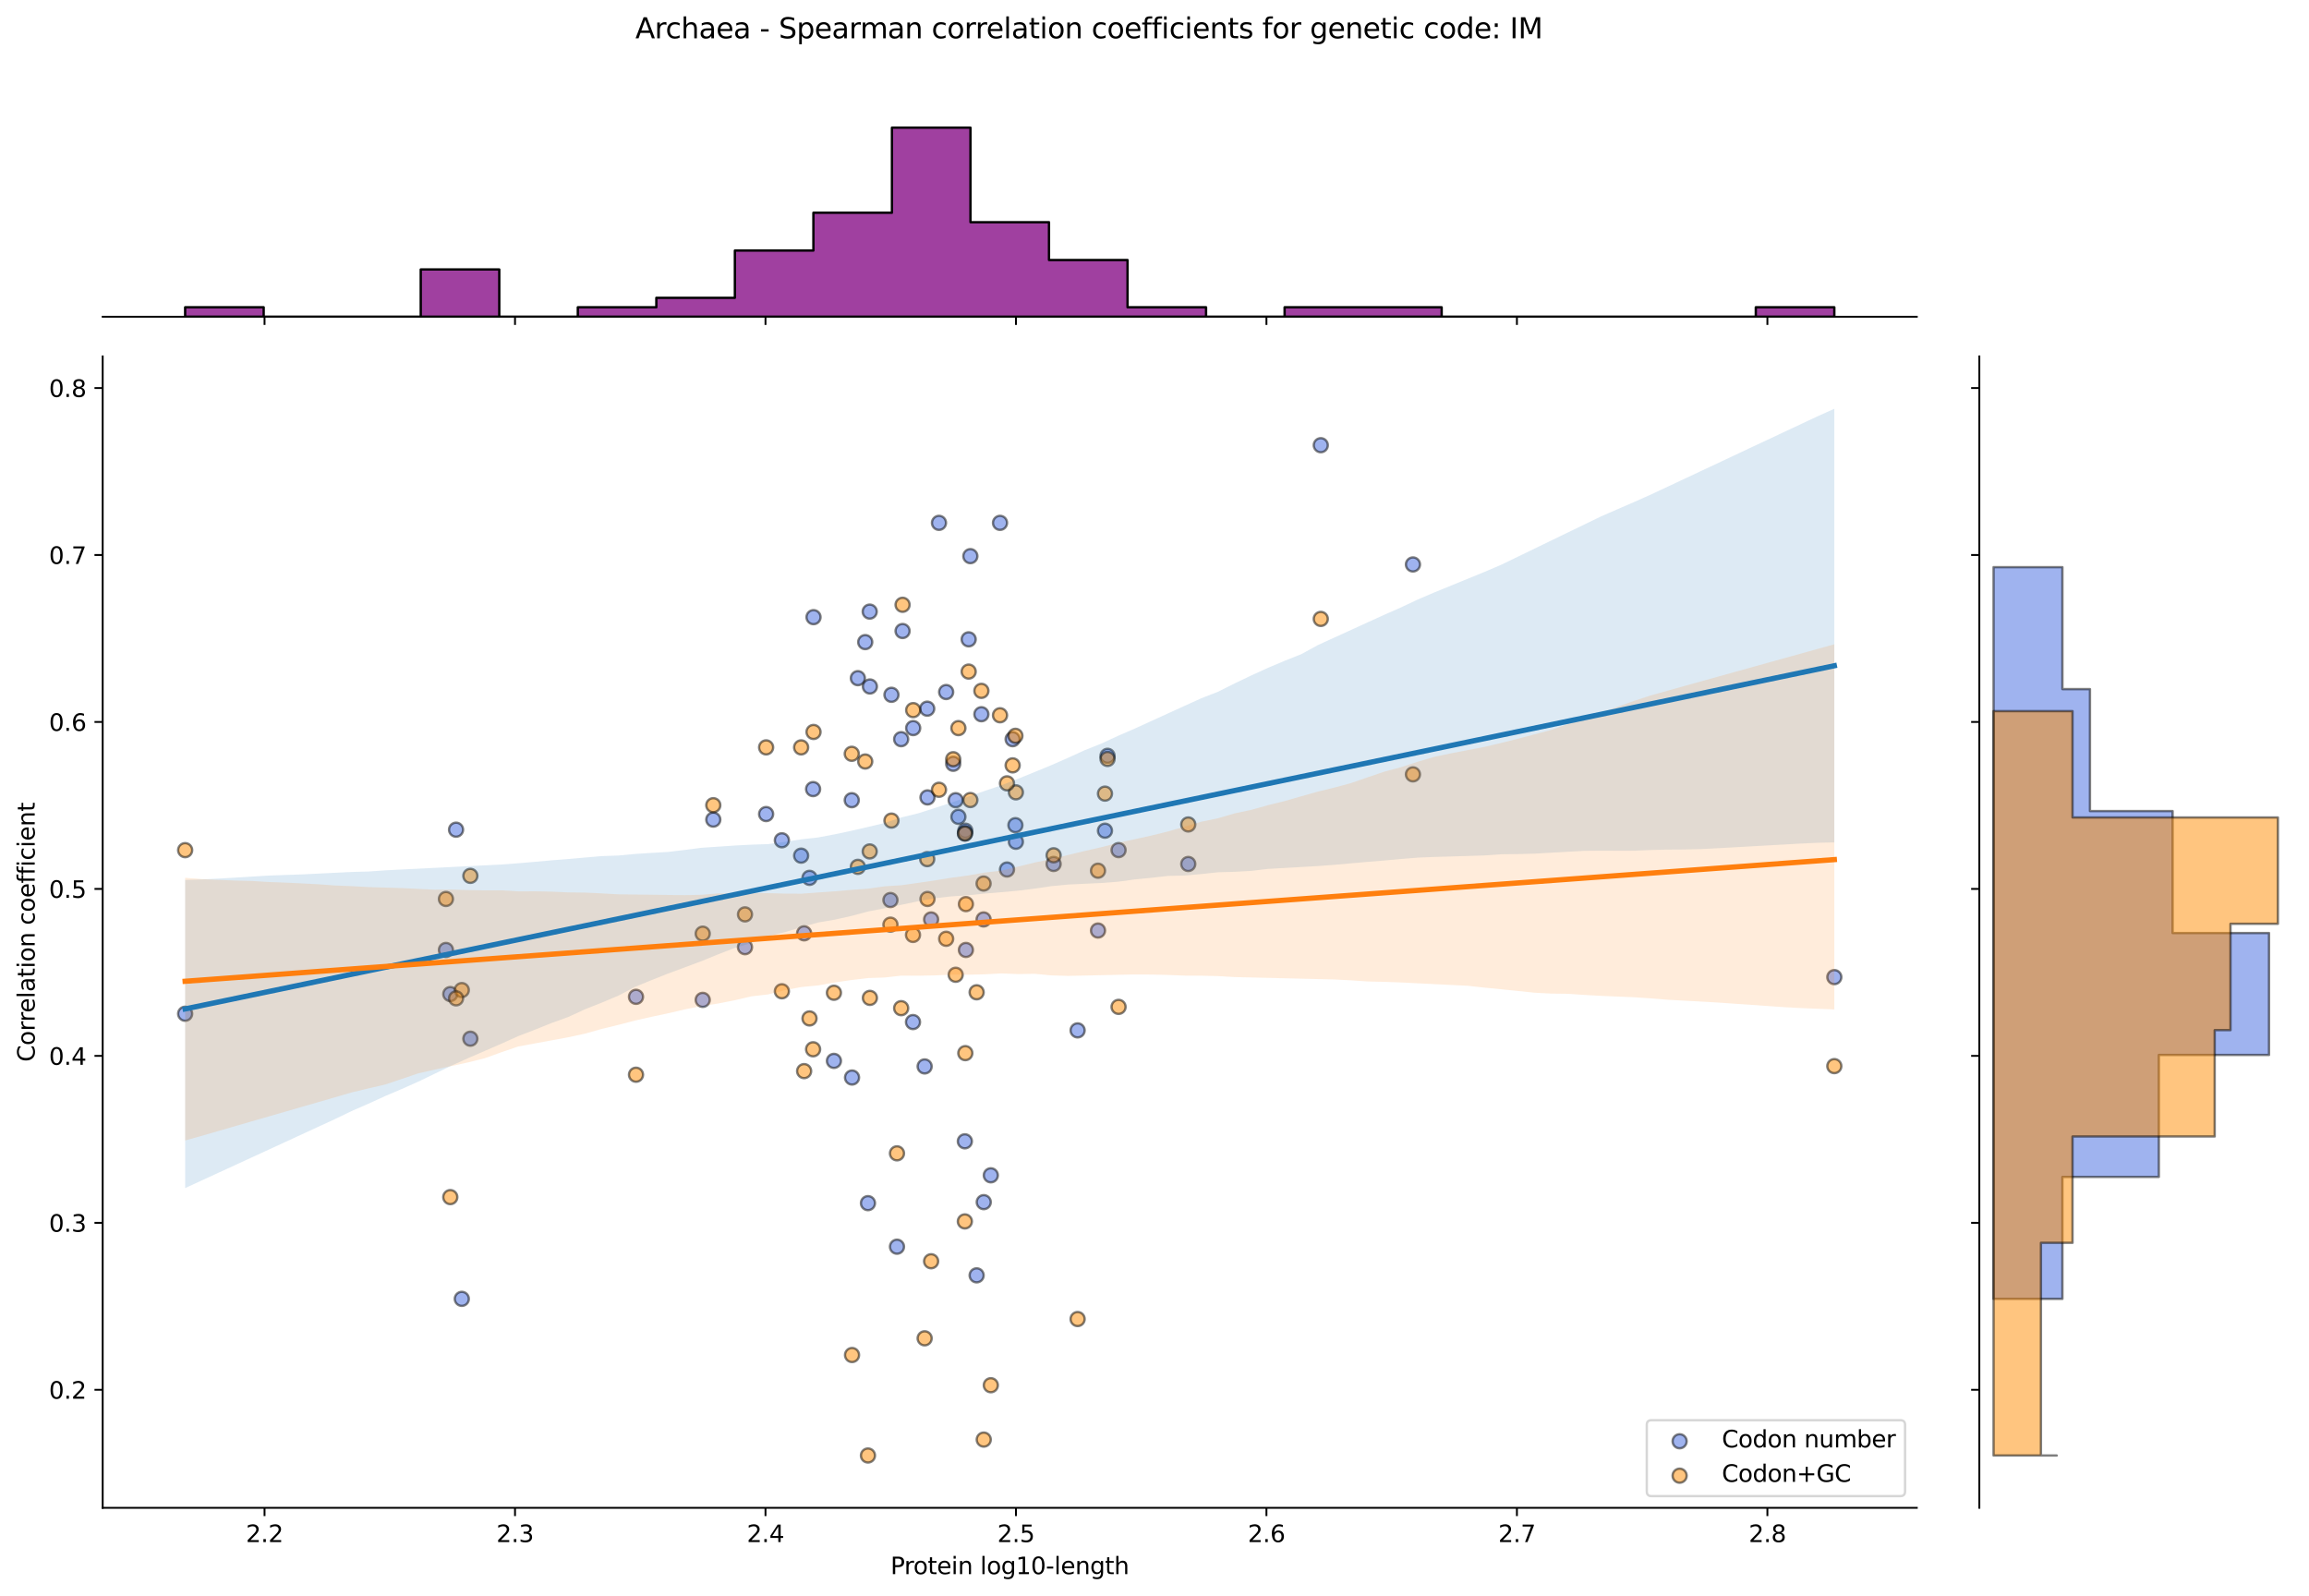 <?xml version="1.0" encoding="utf-8" standalone="no"?>
<!DOCTYPE svg PUBLIC "-//W3C//DTD SVG 1.1//EN"
  "http://www.w3.org/Graphics/SVG/1.1/DTD/svg11.dtd">
<svg xmlns:xlink="http://www.w3.org/1999/xlink" width="984.456pt" height="680.423pt" viewBox="0 0 984.456 680.423" xmlns="http://www.w3.org/2000/svg" version="1.1">
 <defs>
  <style type="text/css">*{stroke-linejoin: round; stroke-linecap: butt}</style>
 </defs>
 <g id="figure_1">
  <g id="patch_1">
   <path d="M 0 680.423 
L 984.456 680.423 
L 984.456 0 
L 0 0 
z
" style="fill: #ffffff"/>
  </g>
  <g id="axes_1">
   <g id="patch_2">
    <path d="M 43.781 642.867 
L 817.232 642.867 
L 817.232 151.966 
L 43.781 151.966 
z
" style="fill: #ffffff"/>
   </g>
   <g id="PathCollection_1">
    <defs>
     <path id="m6dab042715" d="M 0 3 
C 0.796 3 1.559 2.684 2.121 2.121 
C 2.684 1.559 3 0.796 3 0 
C 3 -0.796 2.684 -1.559 2.121 -2.121 
C 1.559 -2.684 0.796 -3 0 -3 
C -0.796 -3 -1.559 -2.684 -2.121 -2.121 
C -2.684 -1.559 -3 -0.796 -3 0 
C -3 0.796 -2.684 1.559 -2.121 2.121 
C -1.559 2.684 -0.796 3 0 3 
z
" style="stroke: #000000; stroke-opacity: 0.5"/>
    </defs>
    <g clip-path="url(#p865bd4a22c)">
     <use xlink:href="#m6dab042715" x="342.846" y="397.919" style="fill: #4169e1; fill-opacity: 0.5; stroke: #000000; stroke-opacity: 0.5"/>
     <use xlink:href="#m6dab042715" x="368.895" y="273.765" style="fill: #4169e1; fill-opacity: 0.5; stroke: #000000; stroke-opacity: 0.5"/>
     <use xlink:href="#m6dab042715" x="380.077" y="296.231" style="fill: #4169e1; fill-opacity: 0.5; stroke: #000000; stroke-opacity: 0.5"/>
     <use xlink:href="#m6dab042715" x="379.645" y="383.73" style="fill: #4169e1; fill-opacity: 0.5; stroke: #000000; stroke-opacity: 0.5"/>
     <use xlink:href="#m6dab042715" x="408.621" y="348.257" style="fill: #4169e1; fill-opacity: 0.5; stroke: #000000; stroke-opacity: 0.5"/>
     <use xlink:href="#m6dab042715" x="317.634" y="403.831" style="fill: #4169e1; fill-opacity: 0.5; stroke: #000000; stroke-opacity: 0.5"/>
     <use xlink:href="#m6dab042715" x="419.358" y="392.007" style="fill: #4169e1; fill-opacity: 0.5; stroke: #000000; stroke-opacity: 0.5"/>
     <use xlink:href="#m6dab042715" x="389.341" y="310.42" style="fill: #4169e1; fill-opacity: 0.5; stroke: #000000; stroke-opacity: 0.5"/>
     <use xlink:href="#m6dab042715" x="602.416" y="240.657" style="fill: #4169e1; fill-opacity: 0.5; stroke: #000000; stroke-opacity: 0.5"/>
     <use xlink:href="#m6dab042715" x="196.892" y="553.77" style="fill: #4169e1; fill-opacity: 0.5; stroke: #000000; stroke-opacity: 0.5"/>
     <use xlink:href="#m6dab042715" x="271.167" y="424.998" style="fill: #4169e1; fill-opacity: 0.5; stroke: #000000; stroke-opacity: 0.5"/>
     <use xlink:href="#m6dab042715" x="432.925" y="351.805" style="fill: #4169e1; fill-opacity: 0.5; stroke: #000000; stroke-opacity: 0.5"/>
     <use xlink:href="#m6dab042715" x="333.357" y="358.258" style="fill: #4169e1; fill-opacity: 0.5; stroke: #000000; stroke-opacity: 0.5"/>
     <use xlink:href="#m6dab042715" x="363.273" y="459.405" style="fill: #4169e1; fill-opacity: 0.5; stroke: #000000; stroke-opacity: 0.5"/>
     <use xlink:href="#m6dab042715" x="411.374" y="486.6" style="fill: #4169e1; fill-opacity: 0.5; stroke: #000000; stroke-opacity: 0.5"/>
     <use xlink:href="#m6dab042715" x="365.755" y="289.137" style="fill: #4169e1; fill-opacity: 0.5; stroke: #000000; stroke-opacity: 0.5"/>
     <use xlink:href="#m6dab042715" x="345.141" y="374.271" style="fill: #4169e1; fill-opacity: 0.5; stroke: #000000; stroke-opacity: 0.5"/>
     <use xlink:href="#m6dab042715" x="476.909" y="362.446" style="fill: #4169e1; fill-opacity: 0.5; stroke: #000000; stroke-opacity: 0.5"/>
     <use xlink:href="#m6dab042715" x="341.569" y="364.811" style="fill: #4169e1; fill-opacity: 0.5; stroke: #000000; stroke-opacity: 0.5"/>
     <use xlink:href="#m6dab042715" x="382.434" y="531.532" style="fill: #4169e1; fill-opacity: 0.5; stroke: #000000; stroke-opacity: 0.5"/>
     <use xlink:href="#m6dab042715" x="418.42" y="304.508" style="fill: #4169e1; fill-opacity: 0.5; stroke: #000000; stroke-opacity: 0.5"/>
     <use xlink:href="#m6dab042715" x="384.82" y="269.035" style="fill: #4169e1; fill-opacity: 0.5; stroke: #000000; stroke-opacity: 0.5"/>
     <use xlink:href="#m6dab042715" x="370.886" y="292.684" style="fill: #4169e1; fill-opacity: 0.5; stroke: #000000; stroke-opacity: 0.5"/>
     <use xlink:href="#m6dab042715" x="389.261" y="435.756" style="fill: #4169e1; fill-opacity: 0.5; stroke: #000000; stroke-opacity: 0.5"/>
     <use xlink:href="#m6dab042715" x="563.124" y="189.814" style="fill: #4169e1; fill-opacity: 0.5; stroke: #000000; stroke-opacity: 0.5"/>
     <use xlink:href="#m6dab042715" x="395.439" y="339.98" style="fill: #4169e1; fill-opacity: 0.5; stroke: #000000; stroke-opacity: 0.5"/>
     <use xlink:href="#m6dab042715" x="407.459" y="341.163" style="fill: #4169e1; fill-opacity: 0.5; stroke: #000000; stroke-opacity: 0.5"/>
     <use xlink:href="#m6dab042715" x="194.444" y="353.739" style="fill: #4169e1; fill-opacity: 0.5; stroke: #000000; stroke-opacity: 0.5"/>
     <use xlink:href="#m6dab042715" x="468.143" y="396.736" style="fill: #4169e1; fill-opacity: 0.5; stroke: #000000; stroke-opacity: 0.5"/>
     <use xlink:href="#m6dab042715" x="370.81" y="260.759" style="fill: #4169e1; fill-opacity: 0.5; stroke: #000000; stroke-opacity: 0.5"/>
     <use xlink:href="#m6dab042715" x="782.075" y="416.598" style="fill: #4169e1; fill-opacity: 0.5; stroke: #000000; stroke-opacity: 0.5"/>
     <use xlink:href="#m6dab042715" x="78.938" y="432.209" style="fill: #4169e1; fill-opacity: 0.5; stroke: #000000; stroke-opacity: 0.5"/>
     <use xlink:href="#m6dab042715" x="395.331" y="302.143" style="fill: #4169e1; fill-opacity: 0.5; stroke: #000000; stroke-opacity: 0.5"/>
     <use xlink:href="#m6dab042715" x="411.825" y="405.013" style="fill: #4169e1; fill-opacity: 0.5; stroke: #000000; stroke-opacity: 0.5"/>
     <use xlink:href="#m6dab042715" x="384.217" y="315.15" style="fill: #4169e1; fill-opacity: 0.5; stroke: #000000; stroke-opacity: 0.5"/>
     <use xlink:href="#m6dab042715" x="431.75" y="315.15" style="fill: #4169e1; fill-opacity: 0.5; stroke: #000000; stroke-opacity: 0.5"/>
     <use xlink:href="#m6dab042715" x="355.552" y="452.31" style="fill: #4169e1; fill-opacity: 0.5; stroke: #000000; stroke-opacity: 0.5"/>
     <use xlink:href="#m6dab042715" x="433.131" y="358.899" style="fill: #4169e1; fill-opacity: 0.5; stroke: #000000; stroke-opacity: 0.5"/>
     <use xlink:href="#m6dab042715" x="413.718" y="237.11" style="fill: #4169e1; fill-opacity: 0.5; stroke: #000000; stroke-opacity: 0.5"/>
     <use xlink:href="#m6dab042715" x="191.984" y="423.821" style="fill: #4169e1; fill-opacity: 0.5; stroke: #000000; stroke-opacity: 0.5"/>
     <use xlink:href="#m6dab042715" x="299.602" y="426.297" style="fill: #4169e1; fill-opacity: 0.5; stroke: #000000; stroke-opacity: 0.5"/>
     <use xlink:href="#m6dab042715" x="304.114" y="349.44" style="fill: #4169e1; fill-opacity: 0.5; stroke: #000000; stroke-opacity: 0.5"/>
     <use xlink:href="#m6dab042715" x="400.342" y="222.921" style="fill: #4169e1; fill-opacity: 0.5; stroke: #000000; stroke-opacity: 0.5"/>
     <use xlink:href="#m6dab042715" x="396.987" y="392.007" style="fill: #4169e1; fill-opacity: 0.5; stroke: #000000; stroke-opacity: 0.5"/>
     <use xlink:href="#m6dab042715" x="506.624" y="368.358" style="fill: #4169e1; fill-opacity: 0.5; stroke: #000000; stroke-opacity: 0.5"/>
     <use xlink:href="#m6dab042715" x="411.57" y="354.169" style="fill: #4169e1; fill-opacity: 0.5; stroke: #000000; stroke-opacity: 0.5"/>
     <use xlink:href="#m6dab042715" x="406.407" y="325.638" style="fill: #4169e1; fill-opacity: 0.5; stroke: #000000; stroke-opacity: 0.5"/>
     <use xlink:href="#m6dab042715" x="449.215" y="368.358" style="fill: #4169e1; fill-opacity: 0.5; stroke: #000000; stroke-opacity: 0.5"/>
     <use xlink:href="#m6dab042715" x="363.153" y="341.163" style="fill: #4169e1; fill-opacity: 0.5; stroke: #000000; stroke-opacity: 0.5"/>
     <use xlink:href="#m6dab042715" x="346.85" y="263.123" style="fill: #4169e1; fill-opacity: 0.5; stroke: #000000; stroke-opacity: 0.5"/>
     <use xlink:href="#m6dab042715" x="471.111" y="354.169" style="fill: #4169e1; fill-opacity: 0.5; stroke: #000000; stroke-opacity: 0.5"/>
     <use xlink:href="#m6dab042715" x="411.431" y="355.352" style="fill: #4169e1; fill-opacity: 0.5; stroke: #000000; stroke-opacity: 0.5"/>
     <use xlink:href="#m6dab042715" x="459.448" y="439.303" style="fill: #4169e1; fill-opacity: 0.5; stroke: #000000; stroke-opacity: 0.5"/>
     <use xlink:href="#m6dab042715" x="200.539" y="442.851" style="fill: #4169e1; fill-opacity: 0.5; stroke: #000000; stroke-opacity: 0.5"/>
     <use xlink:href="#m6dab042715" x="190.13" y="405.013" style="fill: #4169e1; fill-opacity: 0.5; stroke: #000000; stroke-opacity: 0.5"/>
     <use xlink:href="#m6dab042715" x="472.205" y="322.244" style="fill: #4169e1; fill-opacity: 0.5; stroke: #000000; stroke-opacity: 0.5"/>
     <use xlink:href="#m6dab042715" x="394.231" y="454.675" style="fill: #4169e1; fill-opacity: 0.5; stroke: #000000; stroke-opacity: 0.5"/>
     <use xlink:href="#m6dab042715" x="419.429" y="512.535" style="fill: #4169e1; fill-opacity: 0.5; stroke: #000000; stroke-opacity: 0.5"/>
     <use xlink:href="#m6dab042715" x="429.342" y="370.723" style="fill: #4169e1; fill-opacity: 0.5; stroke: #000000; stroke-opacity: 0.5"/>
     <use xlink:href="#m6dab042715" x="426.364" y="222.921" style="fill: #4169e1; fill-opacity: 0.5; stroke: #000000; stroke-opacity: 0.5"/>
     <use xlink:href="#m6dab042715" x="346.669" y="336.433" style="fill: #4169e1; fill-opacity: 0.5; stroke: #000000; stroke-opacity: 0.5"/>
     <use xlink:href="#m6dab042715" x="422.44" y="501.091" style="fill: #4169e1; fill-opacity: 0.5; stroke: #000000; stroke-opacity: 0.5"/>
     <use xlink:href="#m6dab042715" x="326.64" y="347.075" style="fill: #4169e1; fill-opacity: 0.5; stroke: #000000; stroke-opacity: 0.5"/>
     <use xlink:href="#m6dab042715" x="403.4" y="295.049" style="fill: #4169e1; fill-opacity: 0.5; stroke: #000000; stroke-opacity: 0.5"/>
     <use xlink:href="#m6dab042715" x="413" y="272.583" style="fill: #4169e1; fill-opacity: 0.5; stroke: #000000; stroke-opacity: 0.5"/>
     <use xlink:href="#m6dab042715" x="370.06" y="512.96" style="fill: #4169e1; fill-opacity: 0.5; stroke: #000000; stroke-opacity: 0.5"/>
     <use xlink:href="#m6dab042715" x="416.397" y="543.746" style="fill: #4169e1; fill-opacity: 0.5; stroke: #000000; stroke-opacity: 0.5"/>
    </g>
   </g>
   <g id="PathCollection_2">
    <defs>
     <path id="m99af202136" d="M 0 3 
C 0.796 3 1.559 2.684 2.121 2.121 
C 2.684 1.559 3 0.796 3 0 
C 3 -0.796 2.684 -1.559 2.121 -2.121 
C 1.559 -2.684 0.796 -3 0 -3 
C -0.796 -3 -1.559 -2.684 -2.121 -2.121 
C -2.684 -1.559 -3 -0.796 -3 0 
C -3 0.796 -2.684 1.559 -2.121 2.121 
C -1.559 2.684 -0.796 3 0 3 
z
" style="stroke: #000000; stroke-opacity: 0.5"/>
    </defs>
    <g clip-path="url(#p865bd4a22c)">
     <use xlink:href="#m99af202136" x="342.846" y="456.67" style="fill: #ff8c00; fill-opacity: 0.5; stroke: #000000; stroke-opacity: 0.5"/>
     <use xlink:href="#m99af202136" x="368.895" y="324.672" style="fill: #ff8c00; fill-opacity: 0.5; stroke: #000000; stroke-opacity: 0.5"/>
     <use xlink:href="#m99af202136" x="380.077" y="349.866" style="fill: #ff8c00; fill-opacity: 0.5; stroke: #000000; stroke-opacity: 0.5"/>
     <use xlink:href="#m99af202136" x="379.645" y="394.231" style="fill: #ff8c00; fill-opacity: 0.5; stroke: #000000; stroke-opacity: 0.5"/>
     <use xlink:href="#m99af202136" x="408.621" y="310.431" style="fill: #ff8c00; fill-opacity: 0.5; stroke: #000000; stroke-opacity: 0.5"/>
     <use xlink:href="#m99af202136" x="317.634" y="389.849" style="fill: #ff8c00; fill-opacity: 0.5; stroke: #000000; stroke-opacity: 0.5"/>
     <use xlink:href="#m99af202136" x="419.358" y="376.704" style="fill: #ff8c00; fill-opacity: 0.5; stroke: #000000; stroke-opacity: 0.5"/>
     <use xlink:href="#m99af202136" x="389.341" y="302.763" style="fill: #ff8c00; fill-opacity: 0.5; stroke: #000000; stroke-opacity: 0.5"/>
     <use xlink:href="#m99af202136" x="602.416" y="330.149" style="fill: #ff8c00; fill-opacity: 0.5; stroke: #000000; stroke-opacity: 0.5"/>
     <use xlink:href="#m99af202136" x="196.892" y="422.119" style="fill: #ff8c00; fill-opacity: 0.5; stroke: #000000; stroke-opacity: 0.5"/>
     <use xlink:href="#m99af202136" x="271.167" y="458.209" style="fill: #ff8c00; fill-opacity: 0.5; stroke: #000000; stroke-opacity: 0.5"/>
     <use xlink:href="#m99af202136" x="432.925" y="313.717" style="fill: #ff8c00; fill-opacity: 0.5; stroke: #000000; stroke-opacity: 0.5"/>
     <use xlink:href="#m99af202136" x="333.357" y="422.627" style="fill: #ff8c00; fill-opacity: 0.5; stroke: #000000; stroke-opacity: 0.5"/>
     <use xlink:href="#m99af202136" x="363.273" y="577.714" style="fill: #ff8c00; fill-opacity: 0.5; stroke: #000000; stroke-opacity: 0.5"/>
     <use xlink:href="#m99af202136" x="411.374" y="520.752" style="fill: #ff8c00; fill-opacity: 0.5; stroke: #000000; stroke-opacity: 0.5"/>
     <use xlink:href="#m99af202136" x="365.755" y="369.584" style="fill: #ff8c00; fill-opacity: 0.5; stroke: #000000; stroke-opacity: 0.5"/>
     <use xlink:href="#m99af202136" x="345.141" y="434.214" style="fill: #ff8c00; fill-opacity: 0.5; stroke: #000000; stroke-opacity: 0.5"/>
     <use xlink:href="#m99af202136" x="476.909" y="429.285" style="fill: #ff8c00; fill-opacity: 0.5; stroke: #000000; stroke-opacity: 0.5"/>
     <use xlink:href="#m99af202136" x="341.569" y="318.647" style="fill: #ff8c00; fill-opacity: 0.5; stroke: #000000; stroke-opacity: 0.5"/>
     <use xlink:href="#m99af202136" x="382.434" y="491.724" style="fill: #ff8c00; fill-opacity: 0.5; stroke: #000000; stroke-opacity: 0.5"/>
     <use xlink:href="#m99af202136" x="418.42" y="294.547" style="fill: #ff8c00; fill-opacity: 0.5; stroke: #000000; stroke-opacity: 0.5"/>
     <use xlink:href="#m99af202136" x="384.82" y="257.851" style="fill: #ff8c00; fill-opacity: 0.5; stroke: #000000; stroke-opacity: 0.5"/>
     <use xlink:href="#m99af202136" x="370.886" y="425.451" style="fill: #ff8c00; fill-opacity: 0.5; stroke: #000000; stroke-opacity: 0.5"/>
     <use xlink:href="#m99af202136" x="389.261" y="398.613" style="fill: #ff8c00; fill-opacity: 0.5; stroke: #000000; stroke-opacity: 0.5"/>
     <use xlink:href="#m99af202136" x="563.124" y="263.876" style="fill: #ff8c00; fill-opacity: 0.5; stroke: #000000; stroke-opacity: 0.5"/>
     <use xlink:href="#m99af202136" x="395.439" y="383.277" style="fill: #ff8c00; fill-opacity: 0.5; stroke: #000000; stroke-opacity: 0.5"/>
     <use xlink:href="#m99af202136" x="407.459" y="415.592" style="fill: #ff8c00; fill-opacity: 0.5; stroke: #000000; stroke-opacity: 0.5"/>
     <use xlink:href="#m99af202136" x="194.444" y="425.649" style="fill: #ff8c00; fill-opacity: 0.5; stroke: #000000; stroke-opacity: 0.5"/>
     <use xlink:href="#m99af202136" x="468.143" y="371.227" style="fill: #ff8c00; fill-opacity: 0.5; stroke: #000000; stroke-opacity: 0.5"/>
     <use xlink:href="#m99af202136" x="370.81" y="363.011" style="fill: #ff8c00; fill-opacity: 0.5; stroke: #000000; stroke-opacity: 0.5"/>
     <use xlink:href="#m99af202136" x="782.075" y="454.542" style="fill: #ff8c00; fill-opacity: 0.5; stroke: #000000; stroke-opacity: 0.5"/>
     <use xlink:href="#m99af202136" x="78.938" y="362.464" style="fill: #ff8c00; fill-opacity: 0.5; stroke: #000000; stroke-opacity: 0.5"/>
     <use xlink:href="#m99af202136" x="395.331" y="366.298" style="fill: #ff8c00; fill-opacity: 0.5; stroke: #000000; stroke-opacity: 0.5"/>
     <use xlink:href="#m99af202136" x="411.825" y="385.468" style="fill: #ff8c00; fill-opacity: 0.5; stroke: #000000; stroke-opacity: 0.5"/>
     <use xlink:href="#m99af202136" x="384.217" y="429.832" style="fill: #ff8c00; fill-opacity: 0.5; stroke: #000000; stroke-opacity: 0.5"/>
     <use xlink:href="#m99af202136" x="431.75" y="326.315" style="fill: #ff8c00; fill-opacity: 0.5; stroke: #000000; stroke-opacity: 0.5"/>
     <use xlink:href="#m99af202136" x="355.552" y="423.26" style="fill: #ff8c00; fill-opacity: 0.5; stroke: #000000; stroke-opacity: 0.5"/>
     <use xlink:href="#m99af202136" x="433.131" y="337.817" style="fill: #ff8c00; fill-opacity: 0.5; stroke: #000000; stroke-opacity: 0.5"/>
     <use xlink:href="#m99af202136" x="413.718" y="341.103" style="fill: #ff8c00; fill-opacity: 0.5; stroke: #000000; stroke-opacity: 0.5"/>
     <use xlink:href="#m99af202136" x="191.984" y="510.387" style="fill: #ff8c00; fill-opacity: 0.5; stroke: #000000; stroke-opacity: 0.5"/>
     <use xlink:href="#m99af202136" x="299.602" y="398.065" style="fill: #ff8c00; fill-opacity: 0.5; stroke: #000000; stroke-opacity: 0.5"/>
     <use xlink:href="#m99af202136" x="304.114" y="343.294" style="fill: #ff8c00; fill-opacity: 0.5; stroke: #000000; stroke-opacity: 0.5"/>
     <use xlink:href="#m99af202136" x="400.342" y="336.721" style="fill: #ff8c00; fill-opacity: 0.5; stroke: #000000; stroke-opacity: 0.5"/>
     <use xlink:href="#m99af202136" x="396.987" y="537.732" style="fill: #ff8c00; fill-opacity: 0.5; stroke: #000000; stroke-opacity: 0.5"/>
     <use xlink:href="#m99af202136" x="506.624" y="351.51" style="fill: #ff8c00; fill-opacity: 0.5; stroke: #000000; stroke-opacity: 0.5"/>
     <use xlink:href="#m99af202136" x="411.57" y="449.002" style="fill: #ff8c00; fill-opacity: 0.5; stroke: #000000; stroke-opacity: 0.5"/>
     <use xlink:href="#m99af202136" x="406.407" y="323.695" style="fill: #ff8c00; fill-opacity: 0.5; stroke: #000000; stroke-opacity: 0.5"/>
     <use xlink:href="#m99af202136" x="449.215" y="364.655" style="fill: #ff8c00; fill-opacity: 0.5; stroke: #000000; stroke-opacity: 0.5"/>
     <use xlink:href="#m99af202136" x="363.153" y="321.385" style="fill: #ff8c00; fill-opacity: 0.5; stroke: #000000; stroke-opacity: 0.5"/>
     <use xlink:href="#m99af202136" x="346.85" y="312.074" style="fill: #ff8c00; fill-opacity: 0.5; stroke: #000000; stroke-opacity: 0.5"/>
     <use xlink:href="#m99af202136" x="471.111" y="338.364" style="fill: #ff8c00; fill-opacity: 0.5; stroke: #000000; stroke-opacity: 0.5"/>
     <use xlink:href="#m99af202136" x="411.431" y="355.344" style="fill: #ff8c00; fill-opacity: 0.5; stroke: #000000; stroke-opacity: 0.5"/>
     <use xlink:href="#m99af202136" x="459.448" y="562.379" style="fill: #ff8c00; fill-opacity: 0.5; stroke: #000000; stroke-opacity: 0.5"/>
     <use xlink:href="#m99af202136" x="200.539" y="373.418" style="fill: #ff8c00; fill-opacity: 0.5; stroke: #000000; stroke-opacity: 0.5"/>
     <use xlink:href="#m99af202136" x="190.13" y="383.277" style="fill: #ff8c00; fill-opacity: 0.5; stroke: #000000; stroke-opacity: 0.5"/>
     <use xlink:href="#m99af202136" x="472.205" y="323.576" style="fill: #ff8c00; fill-opacity: 0.5; stroke: #000000; stroke-opacity: 0.5"/>
     <use xlink:href="#m99af202136" x="394.231" y="570.594" style="fill: #ff8c00; fill-opacity: 0.5; stroke: #000000; stroke-opacity: 0.5"/>
     <use xlink:href="#m99af202136" x="419.429" y="613.772" style="fill: #ff8c00; fill-opacity: 0.5; stroke: #000000; stroke-opacity: 0.5"/>
     <use xlink:href="#m99af202136" x="429.342" y="333.983" style="fill: #ff8c00; fill-opacity: 0.5; stroke: #000000; stroke-opacity: 0.5"/>
     <use xlink:href="#m99af202136" x="426.364" y="304.954" style="fill: #ff8c00; fill-opacity: 0.5; stroke: #000000; stroke-opacity: 0.5"/>
     <use xlink:href="#m99af202136" x="346.669" y="447.359" style="fill: #ff8c00; fill-opacity: 0.5; stroke: #000000; stroke-opacity: 0.5"/>
     <use xlink:href="#m99af202136" x="422.44" y="590.59" style="fill: #ff8c00; fill-opacity: 0.5; stroke: #000000; stroke-opacity: 0.5"/>
     <use xlink:href="#m99af202136" x="326.64" y="318.647" style="fill: #ff8c00; fill-opacity: 0.5; stroke: #000000; stroke-opacity: 0.5"/>
     <use xlink:href="#m99af202136" x="403.4" y="400.256" style="fill: #ff8c00; fill-opacity: 0.5; stroke: #000000; stroke-opacity: 0.5"/>
     <use xlink:href="#m99af202136" x="413" y="286.332" style="fill: #ff8c00; fill-opacity: 0.5; stroke: #000000; stroke-opacity: 0.5"/>
     <use xlink:href="#m99af202136" x="370.06" y="620.553" style="fill: #ff8c00; fill-opacity: 0.5; stroke: #000000; stroke-opacity: 0.5"/>
     <use xlink:href="#m99af202136" x="416.397" y="423.063" style="fill: #ff8c00; fill-opacity: 0.5; stroke: #000000; stroke-opacity: 0.5"/>
    </g>
   </g>
   <g id="PolyCollection_1">
    <path d="M 78.938 375.18 
L 78.938 506.54 
L 86.04 503.272 
L 93.143 500.004 
L 100.245 496.735 
L 107.348 493.467 
L 114.45 490.199 
L 121.552 486.926 
L 128.655 483.651 
L 135.757 480.376 
L 142.86 477.101 
L 149.962 473.676 
L 157.064 470.573 
L 164.167 467.33 
L 171.269 464.298 
L 178.372 461.145 
L 185.474 457.718 
L 192.576 454.29 
L 199.679 451.103 
L 206.781 448.02 
L 213.884 444.932 
L 220.986 441.731 
L 228.088 439.011 
L 235.191 436.153 
L 242.293 433.594 
L 249.396 430.309 
L 256.498 427.502 
L 263.6 424.508 
L 270.703 420.772 
L 277.805 417.861 
L 284.908 415.045 
L 292.01 412.419 
L 299.112 409.771 
L 306.215 406.87 
L 313.317 404.113 
L 320.419 402.065 
L 327.522 399.133 
L 334.624 397.434 
L 341.727 395.277 
L 348.829 393.301 
L 355.931 392.095 
L 363.034 390.507 
L 370.136 388.601 
L 377.239 387.225 
L 384.341 385.743 
L 391.443 384.252 
L 398.546 382.965 
L 405.648 382.178 
L 412.751 381.708 
L 419.853 380.974 
L 426.955 380.384 
L 434.058 379.735 
L 441.16 378.864 
L 448.263 377.809 
L 455.365 377.133 
L 462.467 376.798 
L 469.57 376.462 
L 476.672 375.918 
L 483.775 374.95 
L 490.877 374.251 
L 497.979 373.446 
L 505.082 373.279 
L 512.184 372.659 
L 519.287 371.892 
L 526.389 371.696 
L 533.491 371.297 
L 540.594 370.463 
L 547.696 370.059 
L 554.799 369.651 
L 561.901 369.239 
L 569.003 368.717 
L 576.106 368.077 
L 583.208 367.443 
L 590.31 366.866 
L 597.413 366.214 
L 604.515 365.642 
L 611.618 365.357 
L 618.72 365.151 
L 625.822 364.938 
L 632.925 364.72 
L 640.027 364.222 
L 647.13 364.136 
L 654.232 363.957 
L 661.334 363.55 
L 668.437 363.157 
L 675.539 362.755 
L 682.642 362.69 
L 689.744 362.724 
L 696.846 362.71 
L 703.949 362.402 
L 711.051 362.225 
L 718.154 362.181 
L 725.256 362.013 
L 732.358 361.647 
L 739.461 361.248 
L 746.563 360.848 
L 753.666 360.449 
L 760.768 360.05 
L 767.87 359.651 
L 774.973 359.32 
L 782.075 359.158 
L 782.075 174.279 
L 782.075 174.279 
L 774.973 177.471 
L 767.87 180.802 
L 760.768 184.135 
L 753.666 187.47 
L 746.563 190.784 
L 739.461 194.148 
L 732.358 197.482 
L 725.256 200.815 
L 718.154 204.149 
L 711.051 207.483 
L 703.949 210.817 
L 696.846 213.98 
L 689.744 217.059 
L 682.642 220.159 
L 675.539 223.595 
L 668.437 227.034 
L 661.334 230.474 
L 654.232 233.914 
L 647.13 237.354 
L 640.027 240.794 
L 632.925 243.834 
L 625.822 246.74 
L 618.72 249.646 
L 611.618 252.552 
L 604.515 255.584 
L 597.413 258.932 
L 590.31 262.06 
L 583.208 265.287 
L 576.106 268.542 
L 569.003 271.777 
L 561.901 275.023 
L 554.799 278.92 
L 547.696 281.736 
L 540.594 284.741 
L 533.491 287.98 
L 526.389 291.378 
L 519.287 294.932 
L 512.184 297.705 
L 505.082 300.929 
L 497.979 304.166 
L 490.877 307.408 
L 483.775 310.654 
L 476.672 313.732 
L 469.57 317.021 
L 462.467 319.847 
L 455.365 323.099 
L 448.263 326.216 
L 441.16 329.144 
L 434.058 332.029 
L 426.955 334.8 
L 419.853 337.202 
L 412.751 339.658 
L 405.648 342.179 
L 398.546 344.497 
L 391.443 346.775 
L 384.341 348.496 
L 377.239 350.859 
L 370.136 352.56 
L 363.034 354.196 
L 355.931 355.701 
L 348.829 357.041 
L 341.727 357.836 
L 334.624 358.927 
L 327.522 359.88 
L 320.419 360.119 
L 313.317 360.497 
L 306.215 360.974 
L 299.112 361.454 
L 292.01 362.368 
L 284.908 363.215 
L 277.805 363.631 
L 270.703 364.089 
L 263.6 364.752 
L 256.498 364.999 
L 249.396 365.611 
L 242.293 366.226 
L 235.191 366.794 
L 228.088 367.435 
L 220.986 368.042 
L 213.884 368.58 
L 206.781 368.937 
L 199.679 369.293 
L 192.576 369.649 
L 185.474 370.005 
L 178.372 370.361 
L 171.269 370.708 
L 164.167 371.082 
L 157.064 371.571 
L 149.962 371.765 
L 142.86 372.115 
L 135.757 372.458 
L 128.655 372.811 
L 121.552 373.047 
L 114.45 373.305 
L 107.348 373.743 
L 100.245 374.181 
L 93.143 374.597 
L 86.04 374.928 
L 78.938 375.18 
z
" clip-path="url(#p865bd4a22c)" style="fill: #1f77b4; fill-opacity: 0.15"/>
   </g>
   <g id="PolyCollection_2">
    <path d="M 78.938 374.248 
L 78.938 486.248 
L 86.04 484.244 
L 93.143 482.192 
L 100.245 480.139 
L 107.348 478.086 
L 114.45 476.034 
L 121.552 473.981 
L 128.655 471.928 
L 135.757 469.876 
L 142.86 467.815 
L 149.962 465.748 
L 157.064 464.039 
L 164.167 462.4 
L 171.269 460.016 
L 178.372 457.611 
L 185.474 456.003 
L 192.576 454.477 
L 199.679 452.932 
L 206.781 451.154 
L 213.884 448.574 
L 220.986 446.173 
L 228.088 444.858 
L 235.191 443.55 
L 242.293 442.242 
L 249.396 440.703 
L 256.498 438.696 
L 263.6 436.968 
L 270.703 435.117 
L 277.805 433.518 
L 284.908 432.003 
L 292.01 430.34 
L 299.112 428.948 
L 306.215 427.848 
L 313.317 426.441 
L 320.419 424.791 
L 327.522 423.967 
L 334.624 422.167 
L 341.727 420.813 
L 348.829 420.136 
L 355.931 418.861 
L 363.034 417.842 
L 370.136 416.997 
L 377.239 416.757 
L 384.341 415.952 
L 391.443 415.999 
L 398.546 415.863 
L 405.648 415.541 
L 412.751 415.58 
L 419.853 415.403 
L 426.955 415.023 
L 434.058 415.307 
L 441.16 415.186 
L 448.263 415.859 
L 455.365 416.073 
L 462.467 415.93 
L 469.57 415.764 
L 476.672 415.616 
L 483.775 415.457 
L 490.877 415.512 
L 497.979 415.667 
L 505.082 415.954 
L 512.184 415.991 
L 519.287 416.152 
L 526.389 416.573 
L 533.491 416.741 
L 540.594 416.913 
L 547.696 417.085 
L 554.799 417.255 
L 561.901 417.425 
L 569.003 417.595 
L 576.106 417.968 
L 583.208 418.454 
L 590.31 418.61 
L 597.413 418.874 
L 604.515 419.23 
L 611.618 419.587 
L 618.72 419.94 
L 625.822 420.288 
L 632.925 421.081 
L 640.027 421.769 
L 647.13 422.491 
L 654.232 423.245 
L 661.334 423.621 
L 668.437 423.707 
L 675.539 424.187 
L 682.642 424.587 
L 689.744 424.888 
L 696.846 425.188 
L 703.949 425.665 
L 711.051 426.249 
L 718.154 426.635 
L 725.256 427.017 
L 732.358 427.428 
L 739.461 427.929 
L 746.563 428.423 
L 753.666 428.915 
L 760.768 429.408 
L 767.87 429.795 
L 774.973 430.085 
L 782.075 430.374 
L 782.075 274.691 
L 782.075 274.691 
L 774.973 276.667 
L 767.87 278.643 
L 760.768 280.618 
L 753.666 282.594 
L 746.563 284.569 
L 739.461 286.545 
L 732.358 288.521 
L 725.256 290.496 
L 718.154 292.476 
L 711.051 294.468 
L 703.949 296.46 
L 696.846 298.768 
L 689.744 301.281 
L 682.642 303.798 
L 675.539 306.315 
L 668.437 308.706 
L 661.334 311.218 
L 654.232 313.099 
L 647.13 314.979 
L 640.027 316.75 
L 632.925 318.442 
L 625.822 319.801 
L 618.72 321.163 
L 611.618 322.654 
L 604.515 324.757 
L 597.413 327.074 
L 590.31 328.965 
L 583.208 331.369 
L 576.106 333.843 
L 569.003 335.764 
L 561.901 337.482 
L 554.799 339.501 
L 547.696 341.54 
L 540.594 343.29 
L 533.491 345.288 
L 526.389 346.781 
L 519.287 348.868 
L 512.184 350.345 
L 505.082 352.421 
L 497.979 354.489 
L 490.877 356.249 
L 483.775 357.809 
L 476.672 359.332 
L 469.57 361.206 
L 462.467 362.814 
L 455.365 364.531 
L 448.263 366.274 
L 441.16 367.737 
L 434.058 369.485 
L 426.955 371.183 
L 419.853 372.016 
L 412.751 373.263 
L 405.648 374.232 
L 398.546 375.368 
L 391.443 376.417 
L 384.341 377.415 
L 377.239 377.874 
L 370.136 378.887 
L 363.034 379.397 
L 355.931 380.013 
L 348.829 380.506 
L 341.727 381.021 
L 334.624 380.981 
L 327.522 380.8 
L 320.419 380.758 
L 313.317 381.064 
L 306.215 380.896 
L 299.112 381.503 
L 292.01 381.644 
L 284.908 381.568 
L 277.805 381.473 
L 270.703 381.389 
L 263.6 381.298 
L 256.498 380.89 
L 249.396 380.558 
L 242.293 380.475 
L 235.191 380.156 
L 228.088 380.005 
L 220.986 380.03 
L 213.884 379.599 
L 206.781 379.619 
L 199.679 379.485 
L 192.576 379.273 
L 185.474 379.334 
L 178.372 378.977 
L 171.269 378.637 
L 164.167 378.419 
L 157.064 378.203 
L 149.962 377.81 
L 142.86 377.532 
L 135.757 377.018 
L 128.655 376.642 
L 121.552 376.303 
L 114.45 376.037 
L 107.348 375.598 
L 100.245 375.423 
L 93.143 375.128 
L 86.04 374.798 
L 78.938 374.248 
z
" clip-path="url(#p865bd4a22c)" style="fill: #ff7f0e; fill-opacity: 0.15"/>
   </g>
   <g id="matplotlib.axis_1">
    <g id="xtick_1">
     <g id="line2d_1">
      <defs>
       <path id="m23ebc325d3" d="M 0 0 
L 0 3.5 
" style="stroke: #000000; stroke-width: 0.8"/>
      </defs>
      <g>
       <use xlink:href="#m23ebc325d3" x="112.79" y="642.867" style="stroke: #000000; stroke-width: 0.8"/>
      </g>
     </g>
     <g id="text_1">
      <!-- 2.2 -->
      <g transform="translate(104.838 657.465) scale(0.1 -0.1)">
       <defs>
        <path id="DejaVuSans-32" d="M 1228 531 
L 3431 531 
L 3431 0 
L 469 0 
L 469 531 
Q 828 903 1448 1529 
Q 2069 2156 2228 2338 
Q 2531 2678 2651 2914 
Q 2772 3150 2772 3378 
Q 2772 3750 2511 3984 
Q 2250 4219 1831 4219 
Q 1534 4219 1204 4116 
Q 875 4013 500 3803 
L 500 4441 
Q 881 4594 1212 4672 
Q 1544 4750 1819 4750 
Q 2544 4750 2975 4387 
Q 3406 4025 3406 3419 
Q 3406 3131 3298 2873 
Q 3191 2616 2906 2266 
Q 2828 2175 2409 1742 
Q 1991 1309 1228 531 
z
" transform="scale(0.016)"/>
        <path id="DejaVuSans-2e" d="M 684 794 
L 1344 794 
L 1344 0 
L 684 0 
L 684 794 
z
" transform="scale(0.016)"/>
       </defs>
       <use xlink:href="#DejaVuSans-32"/>
       <use xlink:href="#DejaVuSans-2e" x="63.623"/>
       <use xlink:href="#DejaVuSans-32" x="95.41"/>
      </g>
     </g>
    </g>
    <g id="xtick_2">
     <g id="line2d_2">
      <g>
       <use xlink:href="#m23ebc325d3" x="219.581" y="642.867" style="stroke: #000000; stroke-width: 0.8"/>
      </g>
     </g>
     <g id="text_2">
      <!-- 2.3 -->
      <g transform="translate(211.63 657.465) scale(0.1 -0.1)">
       <defs>
        <path id="DejaVuSans-33" d="M 2597 2516 
Q 3050 2419 3304 2112 
Q 3559 1806 3559 1356 
Q 3559 666 3084 287 
Q 2609 -91 1734 -91 
Q 1441 -91 1130 -33 
Q 819 25 488 141 
L 488 750 
Q 750 597 1062 519 
Q 1375 441 1716 441 
Q 2309 441 2620 675 
Q 2931 909 2931 1356 
Q 2931 1769 2642 2001 
Q 2353 2234 1838 2234 
L 1294 2234 
L 1294 2753 
L 1863 2753 
Q 2328 2753 2575 2939 
Q 2822 3125 2822 3475 
Q 2822 3834 2567 4026 
Q 2313 4219 1838 4219 
Q 1578 4219 1281 4162 
Q 984 4106 628 3988 
L 628 4550 
Q 988 4650 1302 4700 
Q 1616 4750 1894 4750 
Q 2613 4750 3031 4423 
Q 3450 4097 3450 3541 
Q 3450 3153 3228 2886 
Q 3006 2619 2597 2516 
z
" transform="scale(0.016)"/>
       </defs>
       <use xlink:href="#DejaVuSans-32"/>
       <use xlink:href="#DejaVuSans-2e" x="63.623"/>
       <use xlink:href="#DejaVuSans-33" x="95.41"/>
      </g>
     </g>
    </g>
    <g id="xtick_3">
     <g id="line2d_3">
      <g>
       <use xlink:href="#m23ebc325d3" x="326.373" y="642.867" style="stroke: #000000; stroke-width: 0.8"/>
      </g>
     </g>
     <g id="text_3">
      <!-- 2.4 -->
      <g transform="translate(318.421 657.465) scale(0.1 -0.1)">
       <defs>
        <path id="DejaVuSans-34" d="M 2419 4116 
L 825 1625 
L 2419 1625 
L 2419 4116 
z
M 2253 4666 
L 3047 4666 
L 3047 1625 
L 3713 1625 
L 3713 1100 
L 3047 1100 
L 3047 0 
L 2419 0 
L 2419 1100 
L 313 1100 
L 313 1709 
L 2253 4666 
z
" transform="scale(0.016)"/>
       </defs>
       <use xlink:href="#DejaVuSans-32"/>
       <use xlink:href="#DejaVuSans-2e" x="63.623"/>
       <use xlink:href="#DejaVuSans-34" x="95.41"/>
      </g>
     </g>
    </g>
    <g id="xtick_4">
     <g id="line2d_4">
      <g>
       <use xlink:href="#m23ebc325d3" x="433.164" y="642.867" style="stroke: #000000; stroke-width: 0.8"/>
      </g>
     </g>
     <g id="text_4">
      <!-- 2.5 -->
      <g transform="translate(425.212 657.465) scale(0.1 -0.1)">
       <defs>
        <path id="DejaVuSans-35" d="M 691 4666 
L 3169 4666 
L 3169 4134 
L 1269 4134 
L 1269 2991 
Q 1406 3038 1543 3061 
Q 1681 3084 1819 3084 
Q 2600 3084 3056 2656 
Q 3513 2228 3513 1497 
Q 3513 744 3044 326 
Q 2575 -91 1722 -91 
Q 1428 -91 1123 -41 
Q 819 9 494 109 
L 494 744 
Q 775 591 1075 516 
Q 1375 441 1709 441 
Q 2250 441 2565 725 
Q 2881 1009 2881 1497 
Q 2881 1984 2565 2268 
Q 2250 2553 1709 2553 
Q 1456 2553 1204 2497 
Q 953 2441 691 2322 
L 691 4666 
z
" transform="scale(0.016)"/>
       </defs>
       <use xlink:href="#DejaVuSans-32"/>
       <use xlink:href="#DejaVuSans-2e" x="63.623"/>
       <use xlink:href="#DejaVuSans-35" x="95.41"/>
      </g>
     </g>
    </g>
    <g id="xtick_5">
     <g id="line2d_5">
      <g>
       <use xlink:href="#m23ebc325d3" x="539.955" y="642.867" style="stroke: #000000; stroke-width: 0.8"/>
      </g>
     </g>
     <g id="text_5">
      <!-- 2.6 -->
      <g transform="translate(532.004 657.465) scale(0.1 -0.1)">
       <defs>
        <path id="DejaVuSans-36" d="M 2113 2584 
Q 1688 2584 1439 2293 
Q 1191 2003 1191 1497 
Q 1191 994 1439 701 
Q 1688 409 2113 409 
Q 2538 409 2786 701 
Q 3034 994 3034 1497 
Q 3034 2003 2786 2293 
Q 2538 2584 2113 2584 
z
M 3366 4563 
L 3366 3988 
Q 3128 4100 2886 4159 
Q 2644 4219 2406 4219 
Q 1781 4219 1451 3797 
Q 1122 3375 1075 2522 
Q 1259 2794 1537 2939 
Q 1816 3084 2150 3084 
Q 2853 3084 3261 2657 
Q 3669 2231 3669 1497 
Q 3669 778 3244 343 
Q 2819 -91 2113 -91 
Q 1303 -91 875 529 
Q 447 1150 447 2328 
Q 447 3434 972 4092 
Q 1497 4750 2381 4750 
Q 2619 4750 2861 4703 
Q 3103 4656 3366 4563 
z
" transform="scale(0.016)"/>
       </defs>
       <use xlink:href="#DejaVuSans-32"/>
       <use xlink:href="#DejaVuSans-2e" x="63.623"/>
       <use xlink:href="#DejaVuSans-36" x="95.41"/>
      </g>
     </g>
    </g>
    <g id="xtick_6">
     <g id="line2d_6">
      <g>
       <use xlink:href="#m23ebc325d3" x="646.746" y="642.867" style="stroke: #000000; stroke-width: 0.8"/>
      </g>
     </g>
     <g id="text_6">
      <!-- 2.7 -->
      <g transform="translate(638.795 657.465) scale(0.1 -0.1)">
       <defs>
        <path id="DejaVuSans-37" d="M 525 4666 
L 3525 4666 
L 3525 4397 
L 1831 0 
L 1172 0 
L 2766 4134 
L 525 4134 
L 525 4666 
z
" transform="scale(0.016)"/>
       </defs>
       <use xlink:href="#DejaVuSans-32"/>
       <use xlink:href="#DejaVuSans-2e" x="63.623"/>
       <use xlink:href="#DejaVuSans-37" x="95.41"/>
      </g>
     </g>
    </g>
    <g id="xtick_7">
     <g id="line2d_7">
      <g>
       <use xlink:href="#m23ebc325d3" x="753.538" y="642.867" style="stroke: #000000; stroke-width: 0.8"/>
      </g>
     </g>
     <g id="text_7">
      <!-- 2.8 -->
      <g transform="translate(745.586 657.465) scale(0.1 -0.1)">
       <defs>
        <path id="DejaVuSans-38" d="M 2034 2216 
Q 1584 2216 1326 1975 
Q 1069 1734 1069 1313 
Q 1069 891 1326 650 
Q 1584 409 2034 409 
Q 2484 409 2743 651 
Q 3003 894 3003 1313 
Q 3003 1734 2745 1975 
Q 2488 2216 2034 2216 
z
M 1403 2484 
Q 997 2584 770 2862 
Q 544 3141 544 3541 
Q 544 4100 942 4425 
Q 1341 4750 2034 4750 
Q 2731 4750 3128 4425 
Q 3525 4100 3525 3541 
Q 3525 3141 3298 2862 
Q 3072 2584 2669 2484 
Q 3125 2378 3379 2068 
Q 3634 1759 3634 1313 
Q 3634 634 3220 271 
Q 2806 -91 2034 -91 
Q 1263 -91 848 271 
Q 434 634 434 1313 
Q 434 1759 690 2068 
Q 947 2378 1403 2484 
z
M 1172 3481 
Q 1172 3119 1398 2916 
Q 1625 2713 2034 2713 
Q 2441 2713 2670 2916 
Q 2900 3119 2900 3481 
Q 2900 3844 2670 4047 
Q 2441 4250 2034 4250 
Q 1625 4250 1398 4047 
Q 1172 3844 1172 3481 
z
" transform="scale(0.016)"/>
       </defs>
       <use xlink:href="#DejaVuSans-32"/>
       <use xlink:href="#DejaVuSans-2e" x="63.623"/>
       <use xlink:href="#DejaVuSans-38" x="95.41"/>
      </g>
     </g>
    </g>
    <g id="text_8">
     <!-- Protein log10-length -->
     <g transform="translate(379.667 671.143) scale(0.1 -0.1)">
      <defs>
       <path id="DejaVuSans-50" d="M 1259 4147 
L 1259 2394 
L 2053 2394 
Q 2494 2394 2734 2622 
Q 2975 2850 2975 3272 
Q 2975 3691 2734 3919 
Q 2494 4147 2053 4147 
L 1259 4147 
z
M 628 4666 
L 2053 4666 
Q 2838 4666 3239 4311 
Q 3641 3956 3641 3272 
Q 3641 2581 3239 2228 
Q 2838 1875 2053 1875 
L 1259 1875 
L 1259 0 
L 628 0 
L 628 4666 
z
" transform="scale(0.016)"/>
       <path id="DejaVuSans-72" d="M 2631 2963 
Q 2534 3019 2420 3045 
Q 2306 3072 2169 3072 
Q 1681 3072 1420 2755 
Q 1159 2438 1159 1844 
L 1159 0 
L 581 0 
L 581 3500 
L 1159 3500 
L 1159 2956 
Q 1341 3275 1631 3429 
Q 1922 3584 2338 3584 
Q 2397 3584 2469 3576 
Q 2541 3569 2628 3553 
L 2631 2963 
z
" transform="scale(0.016)"/>
       <path id="DejaVuSans-6f" d="M 1959 3097 
Q 1497 3097 1228 2736 
Q 959 2375 959 1747 
Q 959 1119 1226 758 
Q 1494 397 1959 397 
Q 2419 397 2687 759 
Q 2956 1122 2956 1747 
Q 2956 2369 2687 2733 
Q 2419 3097 1959 3097 
z
M 1959 3584 
Q 2709 3584 3137 3096 
Q 3566 2609 3566 1747 
Q 3566 888 3137 398 
Q 2709 -91 1959 -91 
Q 1206 -91 779 398 
Q 353 888 353 1747 
Q 353 2609 779 3096 
Q 1206 3584 1959 3584 
z
" transform="scale(0.016)"/>
       <path id="DejaVuSans-74" d="M 1172 4494 
L 1172 3500 
L 2356 3500 
L 2356 3053 
L 1172 3053 
L 1172 1153 
Q 1172 725 1289 603 
Q 1406 481 1766 481 
L 2356 481 
L 2356 0 
L 1766 0 
Q 1100 0 847 248 
Q 594 497 594 1153 
L 594 3053 
L 172 3053 
L 172 3500 
L 594 3500 
L 594 4494 
L 1172 4494 
z
" transform="scale(0.016)"/>
       <path id="DejaVuSans-65" d="M 3597 1894 
L 3597 1613 
L 953 1613 
Q 991 1019 1311 708 
Q 1631 397 2203 397 
Q 2534 397 2845 478 
Q 3156 559 3463 722 
L 3463 178 
Q 3153 47 2828 -22 
Q 2503 -91 2169 -91 
Q 1331 -91 842 396 
Q 353 884 353 1716 
Q 353 2575 817 3079 
Q 1281 3584 2069 3584 
Q 2775 3584 3186 3129 
Q 3597 2675 3597 1894 
z
M 3022 2063 
Q 3016 2534 2758 2815 
Q 2500 3097 2075 3097 
Q 1594 3097 1305 2825 
Q 1016 2553 972 2059 
L 3022 2063 
z
" transform="scale(0.016)"/>
       <path id="DejaVuSans-69" d="M 603 3500 
L 1178 3500 
L 1178 0 
L 603 0 
L 603 3500 
z
M 603 4863 
L 1178 4863 
L 1178 4134 
L 603 4134 
L 603 4863 
z
" transform="scale(0.016)"/>
       <path id="DejaVuSans-6e" d="M 3513 2113 
L 3513 0 
L 2938 0 
L 2938 2094 
Q 2938 2591 2744 2837 
Q 2550 3084 2163 3084 
Q 1697 3084 1428 2787 
Q 1159 2491 1159 1978 
L 1159 0 
L 581 0 
L 581 3500 
L 1159 3500 
L 1159 2956 
Q 1366 3272 1645 3428 
Q 1925 3584 2291 3584 
Q 2894 3584 3203 3211 
Q 3513 2838 3513 2113 
z
" transform="scale(0.016)"/>
       <path id="DejaVuSans-20" transform="scale(0.016)"/>
       <path id="DejaVuSans-6c" d="M 603 4863 
L 1178 4863 
L 1178 0 
L 603 0 
L 603 4863 
z
" transform="scale(0.016)"/>
       <path id="DejaVuSans-67" d="M 2906 1791 
Q 2906 2416 2648 2759 
Q 2391 3103 1925 3103 
Q 1463 3103 1205 2759 
Q 947 2416 947 1791 
Q 947 1169 1205 825 
Q 1463 481 1925 481 
Q 2391 481 2648 825 
Q 2906 1169 2906 1791 
z
M 3481 434 
Q 3481 -459 3084 -895 
Q 2688 -1331 1869 -1331 
Q 1566 -1331 1297 -1286 
Q 1028 -1241 775 -1147 
L 775 -588 
Q 1028 -725 1275 -790 
Q 1522 -856 1778 -856 
Q 2344 -856 2625 -561 
Q 2906 -266 2906 331 
L 2906 616 
Q 2728 306 2450 153 
Q 2172 0 1784 0 
Q 1141 0 747 490 
Q 353 981 353 1791 
Q 353 2603 747 3093 
Q 1141 3584 1784 3584 
Q 2172 3584 2450 3431 
Q 2728 3278 2906 2969 
L 2906 3500 
L 3481 3500 
L 3481 434 
z
" transform="scale(0.016)"/>
       <path id="DejaVuSans-31" d="M 794 531 
L 1825 531 
L 1825 4091 
L 703 3866 
L 703 4441 
L 1819 4666 
L 2450 4666 
L 2450 531 
L 3481 531 
L 3481 0 
L 794 0 
L 794 531 
z
" transform="scale(0.016)"/>
       <path id="DejaVuSans-30" d="M 2034 4250 
Q 1547 4250 1301 3770 
Q 1056 3291 1056 2328 
Q 1056 1369 1301 889 
Q 1547 409 2034 409 
Q 2525 409 2770 889 
Q 3016 1369 3016 2328 
Q 3016 3291 2770 3770 
Q 2525 4250 2034 4250 
z
M 2034 4750 
Q 2819 4750 3233 4129 
Q 3647 3509 3647 2328 
Q 3647 1150 3233 529 
Q 2819 -91 2034 -91 
Q 1250 -91 836 529 
Q 422 1150 422 2328 
Q 422 3509 836 4129 
Q 1250 4750 2034 4750 
z
" transform="scale(0.016)"/>
       <path id="DejaVuSans-2d" d="M 313 2009 
L 1997 2009 
L 1997 1497 
L 313 1497 
L 313 2009 
z
" transform="scale(0.016)"/>
       <path id="DejaVuSans-68" d="M 3513 2113 
L 3513 0 
L 2938 0 
L 2938 2094 
Q 2938 2591 2744 2837 
Q 2550 3084 2163 3084 
Q 1697 3084 1428 2787 
Q 1159 2491 1159 1978 
L 1159 0 
L 581 0 
L 581 4863 
L 1159 4863 
L 1159 2956 
Q 1366 3272 1645 3428 
Q 1925 3584 2291 3584 
Q 2894 3584 3203 3211 
Q 3513 2838 3513 2113 
z
" transform="scale(0.016)"/>
      </defs>
      <use xlink:href="#DejaVuSans-50"/>
      <use xlink:href="#DejaVuSans-72" x="58.553"/>
      <use xlink:href="#DejaVuSans-6f" x="97.416"/>
      <use xlink:href="#DejaVuSans-74" x="158.598"/>
      <use xlink:href="#DejaVuSans-65" x="197.807"/>
      <use xlink:href="#DejaVuSans-69" x="259.33"/>
      <use xlink:href="#DejaVuSans-6e" x="287.113"/>
      <use xlink:href="#DejaVuSans-20" x="350.492"/>
      <use xlink:href="#DejaVuSans-6c" x="382.279"/>
      <use xlink:href="#DejaVuSans-6f" x="410.062"/>
      <use xlink:href="#DejaVuSans-67" x="471.244"/>
      <use xlink:href="#DejaVuSans-31" x="534.721"/>
      <use xlink:href="#DejaVuSans-30" x="598.344"/>
      <use xlink:href="#DejaVuSans-2d" x="661.967"/>
      <use xlink:href="#DejaVuSans-6c" x="698.051"/>
      <use xlink:href="#DejaVuSans-65" x="725.834"/>
      <use xlink:href="#DejaVuSans-6e" x="787.357"/>
      <use xlink:href="#DejaVuSans-67" x="850.736"/>
      <use xlink:href="#DejaVuSans-74" x="914.213"/>
      <use xlink:href="#DejaVuSans-68" x="953.422"/>
     </g>
    </g>
   </g>
   <g id="matplotlib.axis_2">
    <g id="ytick_1">
     <g id="line2d_8">
      <defs>
       <path id="mb1f3e0fcf3" d="M 0 0 
L -3.5 0 
" style="stroke: #000000; stroke-width: 0.8"/>
      </defs>
      <g>
       <use xlink:href="#mb1f3e0fcf3" x="43.781" y="592.541" style="stroke: #000000; stroke-width: 0.8"/>
      </g>
     </g>
     <g id="text_9">
      <!-- 0.2 -->
      <g transform="translate(20.878 596.34) scale(0.1 -0.1)">
       <use xlink:href="#DejaVuSans-30"/>
       <use xlink:href="#DejaVuSans-2e" x="63.623"/>
       <use xlink:href="#DejaVuSans-32" x="95.41"/>
      </g>
     </g>
    </g>
    <g id="ytick_2">
     <g id="line2d_9">
      <g>
       <use xlink:href="#mb1f3e0fcf3" x="43.781" y="521.357" style="stroke: #000000; stroke-width: 0.8"/>
      </g>
     </g>
     <g id="text_10">
      <!-- 0.3 -->
      <g transform="translate(20.878 525.156) scale(0.1 -0.1)">
       <use xlink:href="#DejaVuSans-30"/>
       <use xlink:href="#DejaVuSans-2e" x="63.623"/>
       <use xlink:href="#DejaVuSans-33" x="95.41"/>
      </g>
     </g>
    </g>
    <g id="ytick_3">
     <g id="line2d_10">
      <g>
       <use xlink:href="#mb1f3e0fcf3" x="43.781" y="450.173" style="stroke: #000000; stroke-width: 0.8"/>
      </g>
     </g>
     <g id="text_11">
      <!-- 0.4 -->
      <g transform="translate(20.878 453.973) scale(0.1 -0.1)">
       <use xlink:href="#DejaVuSans-30"/>
       <use xlink:href="#DejaVuSans-2e" x="63.623"/>
       <use xlink:href="#DejaVuSans-34" x="95.41"/>
      </g>
     </g>
    </g>
    <g id="ytick_4">
     <g id="line2d_11">
      <g>
       <use xlink:href="#mb1f3e0fcf3" x="43.781" y="378.99" style="stroke: #000000; stroke-width: 0.8"/>
      </g>
     </g>
     <g id="text_12">
      <!-- 0.5 -->
      <g transform="translate(20.878 382.789) scale(0.1 -0.1)">
       <use xlink:href="#DejaVuSans-30"/>
       <use xlink:href="#DejaVuSans-2e" x="63.623"/>
       <use xlink:href="#DejaVuSans-35" x="95.41"/>
      </g>
     </g>
    </g>
    <g id="ytick_5">
     <g id="line2d_12">
      <g>
       <use xlink:href="#mb1f3e0fcf3" x="43.781" y="307.806" style="stroke: #000000; stroke-width: 0.8"/>
      </g>
     </g>
     <g id="text_13">
      <!-- 0.6 -->
      <g transform="translate(20.878 311.606) scale(0.1 -0.1)">
       <use xlink:href="#DejaVuSans-30"/>
       <use xlink:href="#DejaVuSans-2e" x="63.623"/>
       <use xlink:href="#DejaVuSans-36" x="95.41"/>
      </g>
     </g>
    </g>
    <g id="ytick_6">
     <g id="line2d_13">
      <g>
       <use xlink:href="#mb1f3e0fcf3" x="43.781" y="236.623" style="stroke: #000000; stroke-width: 0.8"/>
      </g>
     </g>
     <g id="text_14">
      <!-- 0.7 -->
      <g transform="translate(20.878 240.422) scale(0.1 -0.1)">
       <use xlink:href="#DejaVuSans-30"/>
       <use xlink:href="#DejaVuSans-2e" x="63.623"/>
       <use xlink:href="#DejaVuSans-37" x="95.41"/>
      </g>
     </g>
    </g>
    <g id="ytick_7">
     <g id="line2d_14">
      <g>
       <use xlink:href="#mb1f3e0fcf3" x="43.781" y="165.439" style="stroke: #000000; stroke-width: 0.8"/>
      </g>
     </g>
     <g id="text_15">
      <!-- 0.8 -->
      <g transform="translate(20.878 169.238) scale(0.1 -0.1)">
       <use xlink:href="#DejaVuSans-30"/>
       <use xlink:href="#DejaVuSans-2e" x="63.623"/>
       <use xlink:href="#DejaVuSans-38" x="95.41"/>
      </g>
     </g>
    </g>
    <g id="text_16">
     <!-- Correlation coefficient -->
     <g transform="translate(14.798 452.712) rotate(-90) scale(0.1 -0.1)">
      <defs>
       <path id="DejaVuSans-43" d="M 4122 4306 
L 4122 3641 
Q 3803 3938 3442 4084 
Q 3081 4231 2675 4231 
Q 1875 4231 1450 3742 
Q 1025 3253 1025 2328 
Q 1025 1406 1450 917 
Q 1875 428 2675 428 
Q 3081 428 3442 575 
Q 3803 722 4122 1019 
L 4122 359 
Q 3791 134 3420 21 
Q 3050 -91 2638 -91 
Q 1578 -91 968 557 
Q 359 1206 359 2328 
Q 359 3453 968 4101 
Q 1578 4750 2638 4750 
Q 3056 4750 3426 4639 
Q 3797 4528 4122 4306 
z
" transform="scale(0.016)"/>
       <path id="DejaVuSans-61" d="M 2194 1759 
Q 1497 1759 1228 1600 
Q 959 1441 959 1056 
Q 959 750 1161 570 
Q 1363 391 1709 391 
Q 2188 391 2477 730 
Q 2766 1069 2766 1631 
L 2766 1759 
L 2194 1759 
z
M 3341 1997 
L 3341 0 
L 2766 0 
L 2766 531 
Q 2569 213 2275 61 
Q 1981 -91 1556 -91 
Q 1019 -91 701 211 
Q 384 513 384 1019 
Q 384 1609 779 1909 
Q 1175 2209 1959 2209 
L 2766 2209 
L 2766 2266 
Q 2766 2663 2505 2880 
Q 2244 3097 1772 3097 
Q 1472 3097 1187 3025 
Q 903 2953 641 2809 
L 641 3341 
Q 956 3463 1253 3523 
Q 1550 3584 1831 3584 
Q 2591 3584 2966 3190 
Q 3341 2797 3341 1997 
z
" transform="scale(0.016)"/>
       <path id="DejaVuSans-63" d="M 3122 3366 
L 3122 2828 
Q 2878 2963 2633 3030 
Q 2388 3097 2138 3097 
Q 1578 3097 1268 2742 
Q 959 2388 959 1747 
Q 959 1106 1268 751 
Q 1578 397 2138 397 
Q 2388 397 2633 464 
Q 2878 531 3122 666 
L 3122 134 
Q 2881 22 2623 -34 
Q 2366 -91 2075 -91 
Q 1284 -91 818 406 
Q 353 903 353 1747 
Q 353 2603 823 3093 
Q 1294 3584 2113 3584 
Q 2378 3584 2631 3529 
Q 2884 3475 3122 3366 
z
" transform="scale(0.016)"/>
       <path id="DejaVuSans-66" d="M 2375 4863 
L 2375 4384 
L 1825 4384 
Q 1516 4384 1395 4259 
Q 1275 4134 1275 3809 
L 1275 3500 
L 2222 3500 
L 2222 3053 
L 1275 3053 
L 1275 0 
L 697 0 
L 697 3053 
L 147 3053 
L 147 3500 
L 697 3500 
L 697 3744 
Q 697 4328 969 4595 
Q 1241 4863 1831 4863 
L 2375 4863 
z
" transform="scale(0.016)"/>
      </defs>
      <use xlink:href="#DejaVuSans-43"/>
      <use xlink:href="#DejaVuSans-6f" x="69.824"/>
      <use xlink:href="#DejaVuSans-72" x="131.006"/>
      <use xlink:href="#DejaVuSans-72" x="170.369"/>
      <use xlink:href="#DejaVuSans-65" x="209.232"/>
      <use xlink:href="#DejaVuSans-6c" x="270.756"/>
      <use xlink:href="#DejaVuSans-61" x="298.539"/>
      <use xlink:href="#DejaVuSans-74" x="359.818"/>
      <use xlink:href="#DejaVuSans-69" x="399.027"/>
      <use xlink:href="#DejaVuSans-6f" x="426.811"/>
      <use xlink:href="#DejaVuSans-6e" x="487.992"/>
      <use xlink:href="#DejaVuSans-20" x="551.371"/>
      <use xlink:href="#DejaVuSans-63" x="583.158"/>
      <use xlink:href="#DejaVuSans-6f" x="638.139"/>
      <use xlink:href="#DejaVuSans-65" x="699.32"/>
      <use xlink:href="#DejaVuSans-66" x="760.844"/>
      <use xlink:href="#DejaVuSans-66" x="796.049"/>
      <use xlink:href="#DejaVuSans-69" x="831.254"/>
      <use xlink:href="#DejaVuSans-63" x="859.037"/>
      <use xlink:href="#DejaVuSans-69" x="914.018"/>
      <use xlink:href="#DejaVuSans-65" x="941.801"/>
      <use xlink:href="#DejaVuSans-6e" x="1003.324"/>
      <use xlink:href="#DejaVuSans-74" x="1066.703"/>
     </g>
    </g>
   </g>
   <g id="line2d_15">
    <path d="M 78.938 430.16 
L 86.04 428.682 
L 93.143 427.204 
L 100.245 425.726 
L 107.348 424.248 
L 114.45 422.771 
L 121.552 421.293 
L 128.655 419.815 
L 135.757 418.337 
L 142.86 416.859 
L 149.962 415.381 
L 157.064 413.903 
L 164.167 412.425 
L 171.269 410.947 
L 178.372 409.469 
L 185.474 407.991 
L 192.576 406.513 
L 199.679 405.035 
L 206.781 403.557 
L 213.884 402.08 
L 220.986 400.602 
L 228.088 399.124 
L 235.191 397.646 
L 242.293 396.168 
L 249.396 394.69 
L 256.498 393.212 
L 263.6 391.734 
L 270.703 390.256 
L 277.805 388.778 
L 284.908 387.3 
L 292.01 385.822 
L 299.112 384.344 
L 306.215 382.866 
L 313.317 381.389 
L 320.419 379.911 
L 327.522 378.433 
L 334.624 376.955 
L 341.727 375.477 
L 348.829 373.999 
L 355.931 372.521 
L 363.034 371.043 
L 370.136 369.565 
L 377.239 368.087 
L 384.341 366.609 
L 391.443 365.131 
L 398.546 363.653 
L 405.648 362.175 
L 412.751 360.697 
L 419.853 359.22 
L 426.955 357.742 
L 434.058 356.264 
L 441.16 354.786 
L 448.263 353.308 
L 455.365 351.83 
L 462.467 350.352 
L 469.57 348.874 
L 476.672 347.396 
L 483.775 345.918 
L 490.877 344.44 
L 497.979 342.962 
L 505.082 341.484 
L 512.184 340.006 
L 519.287 338.529 
L 526.389 337.051 
L 533.491 335.573 
L 540.594 334.095 
L 547.696 332.617 
L 554.799 331.139 
L 561.901 329.661 
L 569.003 328.183 
L 576.106 326.705 
L 583.208 325.227 
L 590.31 323.749 
L 597.413 322.271 
L 604.515 320.793 
L 611.618 319.315 
L 618.72 317.838 
L 625.822 316.36 
L 632.925 314.882 
L 640.027 313.404 
L 647.13 311.926 
L 654.232 310.448 
L 661.334 308.97 
L 668.437 307.492 
L 675.539 306.014 
L 682.642 304.536 
L 689.744 303.058 
L 696.846 301.58 
L 703.949 300.102 
L 711.051 298.624 
L 718.154 297.147 
L 725.256 295.669 
L 732.358 294.191 
L 739.461 292.713 
L 746.563 291.235 
L 753.666 289.757 
L 760.768 288.279 
L 767.87 286.801 
L 774.973 285.323 
L 782.075 283.845 
" clip-path="url(#p865bd4a22c)" style="fill: none; stroke: #1f77b4; stroke-width: 2.25; stroke-linecap: square"/>
   </g>
   <g id="line2d_16">
    <path d="M 78.938 418.364 
L 86.04 417.84 
L 93.143 417.316 
L 100.245 416.792 
L 107.348 416.268 
L 114.45 415.744 
L 121.552 415.22 
L 128.655 414.696 
L 135.757 414.172 
L 142.86 413.648 
L 149.962 413.124 
L 157.064 412.6 
L 164.167 412.076 
L 171.269 411.552 
L 178.372 411.028 
L 185.474 410.504 
L 192.576 409.98 
L 199.679 409.456 
L 206.781 408.932 
L 213.884 408.408 
L 220.986 407.884 
L 228.088 407.361 
L 235.191 406.837 
L 242.293 406.313 
L 249.396 405.789 
L 256.498 405.265 
L 263.6 404.741 
L 270.703 404.217 
L 277.805 403.693 
L 284.908 403.169 
L 292.01 402.645 
L 299.112 402.121 
L 306.215 401.597 
L 313.317 401.073 
L 320.419 400.549 
L 327.522 400.025 
L 334.624 399.501 
L 341.727 398.977 
L 348.829 398.453 
L 355.931 397.929 
L 363.034 397.405 
L 370.136 396.881 
L 377.239 396.357 
L 384.341 395.833 
L 391.443 395.309 
L 398.546 394.786 
L 405.648 394.262 
L 412.751 393.738 
L 419.853 393.214 
L 426.955 392.69 
L 434.058 392.166 
L 441.16 391.642 
L 448.263 391.118 
L 455.365 390.594 
L 462.467 390.07 
L 469.57 389.546 
L 476.672 389.022 
L 483.775 388.498 
L 490.877 387.974 
L 497.979 387.45 
L 505.082 386.926 
L 512.184 386.402 
L 519.287 385.878 
L 526.389 385.354 
L 533.491 384.83 
L 540.594 384.306 
L 547.696 383.782 
L 554.799 383.258 
L 561.901 382.735 
L 569.003 382.211 
L 576.106 381.687 
L 583.208 381.163 
L 590.31 380.639 
L 597.413 380.115 
L 604.515 379.591 
L 611.618 379.067 
L 618.72 378.543 
L 625.822 378.019 
L 632.925 377.495 
L 640.027 376.971 
L 647.13 376.447 
L 654.232 375.923 
L 661.334 375.399 
L 668.437 374.875 
L 675.539 374.351 
L 682.642 373.827 
L 689.744 373.303 
L 696.846 372.779 
L 703.949 372.255 
L 711.051 371.731 
L 718.154 371.207 
L 725.256 370.683 
L 732.358 370.16 
L 739.461 369.636 
L 746.563 369.112 
L 753.666 368.588 
L 760.768 368.064 
L 767.87 367.54 
L 774.973 367.016 
L 782.075 366.492 
" clip-path="url(#p865bd4a22c)" style="fill: none; stroke: #ff7f0e; stroke-width: 2.25; stroke-linecap: square"/>
   </g>
   <g id="patch_3">
    <path d="M 43.781 642.867 
L 43.781 151.966 
" style="fill: none; stroke: #000000; stroke-width: 0.8; stroke-linejoin: miter; stroke-linecap: square"/>
   </g>
   <g id="patch_4">
    <path d="M 43.781 642.867 
L 817.232 642.867 
" style="fill: none; stroke: #000000; stroke-width: 0.8; stroke-linejoin: miter; stroke-linecap: square"/>
   </g>
   <g id="legend_1">
    <g id="patch_5">
     <path d="M 704.119 637.867 
L 810.232 637.867 
Q 812.232 637.867 812.232 635.867 
L 812.232 607.51 
Q 812.232 605.51 810.232 605.51 
L 704.119 605.51 
Q 702.119 605.51 702.119 607.51 
L 702.119 635.867 
Q 702.119 637.867 704.119 637.867 
z
" style="fill: #ffffff; opacity: 0.8; stroke: #cccccc; stroke-linejoin: miter"/>
    </g>
    <g id="PathCollection_3">
     <g>
      <use xlink:href="#m6dab042715" x="716.119" y="614.484" style="fill: #4169e1; fill-opacity: 0.5; stroke: #000000; stroke-opacity: 0.5"/>
     </g>
    </g>
    <g id="text_17">
     <!-- Codon number -->
     <g transform="translate(734.119 617.109) scale(0.1 -0.1)">
      <defs>
       <path id="DejaVuSans-64" d="M 2906 2969 
L 2906 4863 
L 3481 4863 
L 3481 0 
L 2906 0 
L 2906 525 
Q 2725 213 2448 61 
Q 2172 -91 1784 -91 
Q 1150 -91 751 415 
Q 353 922 353 1747 
Q 353 2572 751 3078 
Q 1150 3584 1784 3584 
Q 2172 3584 2448 3432 
Q 2725 3281 2906 2969 
z
M 947 1747 
Q 947 1113 1208 752 
Q 1469 391 1925 391 
Q 2381 391 2643 752 
Q 2906 1113 2906 1747 
Q 2906 2381 2643 2742 
Q 2381 3103 1925 3103 
Q 1469 3103 1208 2742 
Q 947 2381 947 1747 
z
" transform="scale(0.016)"/>
       <path id="DejaVuSans-75" d="M 544 1381 
L 544 3500 
L 1119 3500 
L 1119 1403 
Q 1119 906 1312 657 
Q 1506 409 1894 409 
Q 2359 409 2629 706 
Q 2900 1003 2900 1516 
L 2900 3500 
L 3475 3500 
L 3475 0 
L 2900 0 
L 2900 538 
Q 2691 219 2414 64 
Q 2138 -91 1772 -91 
Q 1169 -91 856 284 
Q 544 659 544 1381 
z
M 1991 3584 
L 1991 3584 
z
" transform="scale(0.016)"/>
       <path id="DejaVuSans-6d" d="M 3328 2828 
Q 3544 3216 3844 3400 
Q 4144 3584 4550 3584 
Q 5097 3584 5394 3201 
Q 5691 2819 5691 2113 
L 5691 0 
L 5113 0 
L 5113 2094 
Q 5113 2597 4934 2840 
Q 4756 3084 4391 3084 
Q 3944 3084 3684 2787 
Q 3425 2491 3425 1978 
L 3425 0 
L 2847 0 
L 2847 2094 
Q 2847 2600 2669 2842 
Q 2491 3084 2119 3084 
Q 1678 3084 1418 2786 
Q 1159 2488 1159 1978 
L 1159 0 
L 581 0 
L 581 3500 
L 1159 3500 
L 1159 2956 
Q 1356 3278 1631 3431 
Q 1906 3584 2284 3584 
Q 2666 3584 2933 3390 
Q 3200 3197 3328 2828 
z
" transform="scale(0.016)"/>
       <path id="DejaVuSans-62" d="M 3116 1747 
Q 3116 2381 2855 2742 
Q 2594 3103 2138 3103 
Q 1681 3103 1420 2742 
Q 1159 2381 1159 1747 
Q 1159 1113 1420 752 
Q 1681 391 2138 391 
Q 2594 391 2855 752 
Q 3116 1113 3116 1747 
z
M 1159 2969 
Q 1341 3281 1617 3432 
Q 1894 3584 2278 3584 
Q 2916 3584 3314 3078 
Q 3713 2572 3713 1747 
Q 3713 922 3314 415 
Q 2916 -91 2278 -91 
Q 1894 -91 1617 61 
Q 1341 213 1159 525 
L 1159 0 
L 581 0 
L 581 4863 
L 1159 4863 
L 1159 2969 
z
" transform="scale(0.016)"/>
      </defs>
      <use xlink:href="#DejaVuSans-43"/>
      <use xlink:href="#DejaVuSans-6f" x="69.824"/>
      <use xlink:href="#DejaVuSans-64" x="131.006"/>
      <use xlink:href="#DejaVuSans-6f" x="194.482"/>
      <use xlink:href="#DejaVuSans-6e" x="255.664"/>
      <use xlink:href="#DejaVuSans-20" x="319.043"/>
      <use xlink:href="#DejaVuSans-6e" x="350.83"/>
      <use xlink:href="#DejaVuSans-75" x="414.209"/>
      <use xlink:href="#DejaVuSans-6d" x="477.588"/>
      <use xlink:href="#DejaVuSans-62" x="575"/>
      <use xlink:href="#DejaVuSans-65" x="638.477"/>
      <use xlink:href="#DejaVuSans-72" x="700"/>
     </g>
    </g>
    <g id="PathCollection_4">
     <g>
      <use xlink:href="#m99af202136" x="716.119" y="629.162" style="fill: #ff8c00; fill-opacity: 0.5; stroke: #000000; stroke-opacity: 0.5"/>
     </g>
    </g>
    <g id="text_18">
     <!-- Codon+GC -->
     <g transform="translate(734.119 631.787) scale(0.1 -0.1)">
      <defs>
       <path id="DejaVuSans-2b" d="M 2944 4013 
L 2944 2272 
L 4684 2272 
L 4684 1741 
L 2944 1741 
L 2944 0 
L 2419 0 
L 2419 1741 
L 678 1741 
L 678 2272 
L 2419 2272 
L 2419 4013 
L 2944 4013 
z
" transform="scale(0.016)"/>
       <path id="DejaVuSans-47" d="M 3809 666 
L 3809 1919 
L 2778 1919 
L 2778 2438 
L 4434 2438 
L 4434 434 
Q 4069 175 3628 42 
Q 3188 -91 2688 -91 
Q 1594 -91 976 548 
Q 359 1188 359 2328 
Q 359 3472 976 4111 
Q 1594 4750 2688 4750 
Q 3144 4750 3555 4637 
Q 3966 4525 4313 4306 
L 4313 3634 
Q 3963 3931 3569 4081 
Q 3175 4231 2741 4231 
Q 1884 4231 1454 3753 
Q 1025 3275 1025 2328 
Q 1025 1384 1454 906 
Q 1884 428 2741 428 
Q 3075 428 3337 486 
Q 3600 544 3809 666 
z
" transform="scale(0.016)"/>
      </defs>
      <use xlink:href="#DejaVuSans-43"/>
      <use xlink:href="#DejaVuSans-6f" x="69.824"/>
      <use xlink:href="#DejaVuSans-64" x="131.006"/>
      <use xlink:href="#DejaVuSans-6f" x="194.482"/>
      <use xlink:href="#DejaVuSans-6e" x="255.664"/>
      <use xlink:href="#DejaVuSans-2b" x="319.043"/>
      <use xlink:href="#DejaVuSans-47" x="402.832"/>
      <use xlink:href="#DejaVuSans-43" x="480.322"/>
     </g>
    </g>
   </g>
  </g>
  <g id="axes_2">
   <g id="patch_6">
    <path d="M 43.781 135.038 
L 817.232 135.038 
L 817.232 50.4 
L 43.781 50.4 
z
" style="fill: #ffffff"/>
   </g>
   <g id="PolyCollection_3">
    <defs>
     <path id="m62bee5df3b" d="M 78.938 -549.415 
L 78.938 -545.385 
L 112.421 -545.385 
L 112.421 -545.385 
L 145.904 -545.385 
L 145.904 -545.385 
L 179.386 -545.385 
L 179.386 -545.385 
L 212.869 -545.385 
L 212.869 -545.385 
L 246.352 -545.385 
L 246.352 -545.385 
L 279.834 -545.385 
L 279.834 -545.385 
L 313.317 -545.385 
L 313.317 -545.385 
L 346.8 -545.385 
L 346.8 -545.385 
L 380.283 -545.385 
L 380.283 -545.385 
L 413.765 -545.385 
L 413.765 -545.385 
L 447.248 -545.385 
L 447.248 -545.385 
L 480.731 -545.385 
L 480.731 -545.385 
L 514.213 -545.385 
L 514.213 -545.385 
L 547.696 -545.385 
L 547.696 -545.385 
L 581.179 -545.385 
L 581.179 -545.385 
L 614.662 -545.385 
L 614.662 -545.385 
L 648.144 -545.385 
L 648.144 -545.385 
L 681.627 -545.385 
L 681.627 -545.385 
L 715.11 -545.385 
L 715.11 -545.385 
L 748.592 -545.385 
L 748.592 -545.385 
L 782.075 -545.385 
L 782.075 -545.385 
L 782.075 -549.415 
L 782.075 -549.415 
L 782.075 -549.415 
L 748.592 -549.415 
L 748.592 -545.385 
L 715.11 -545.385 
L 715.11 -545.385 
L 681.627 -545.385 
L 681.627 -545.385 
L 648.144 -545.385 
L 648.144 -545.385 
L 614.662 -545.385 
L 614.662 -549.415 
L 581.179 -549.415 
L 581.179 -549.415 
L 547.696 -549.415 
L 547.696 -545.385 
L 514.213 -545.385 
L 514.213 -549.415 
L 480.731 -549.415 
L 480.731 -569.567 
L 447.248 -569.567 
L 447.248 -585.689 
L 413.765 -585.689 
L 413.765 -625.993 
L 380.283 -625.993 
L 380.283 -589.719 
L 346.8 -589.719 
L 346.8 -573.598 
L 313.317 -573.598 
L 313.317 -553.446 
L 279.834 -553.446 
L 279.834 -549.415 
L 246.352 -549.415 
L 246.352 -545.385 
L 212.869 -545.385 
L 212.869 -565.537 
L 179.386 -565.537 
L 179.386 -545.385 
L 145.904 -545.385 
L 145.904 -545.385 
L 112.421 -545.385 
L 112.421 -549.415 
L 78.938 -549.415 
z
" style="stroke: #000000"/>
    </defs>
    <g clip-path="url(#p6d594faa57)">
     <use xlink:href="#m62bee5df3b" x="0" y="680.423" style="fill: #800080; fill-opacity: 0.75; stroke: #000000"/>
    </g>
   </g>
   <g id="matplotlib.axis_3">
    <g id="xtick_8">
     <g id="line2d_17">
      <g>
       <use xlink:href="#m23ebc325d3" x="112.79" y="135.038" style="stroke: #000000; stroke-width: 0.8"/>
      </g>
     </g>
    </g>
    <g id="xtick_9">
     <g id="line2d_18">
      <g>
       <use xlink:href="#m23ebc325d3" x="219.581" y="135.038" style="stroke: #000000; stroke-width: 0.8"/>
      </g>
     </g>
    </g>
    <g id="xtick_10">
     <g id="line2d_19">
      <g>
       <use xlink:href="#m23ebc325d3" x="326.373" y="135.038" style="stroke: #000000; stroke-width: 0.8"/>
      </g>
     </g>
    </g>
    <g id="xtick_11">
     <g id="line2d_20">
      <g>
       <use xlink:href="#m23ebc325d3" x="433.164" y="135.038" style="stroke: #000000; stroke-width: 0.8"/>
      </g>
     </g>
    </g>
    <g id="xtick_12">
     <g id="line2d_21">
      <g>
       <use xlink:href="#m23ebc325d3" x="539.955" y="135.038" style="stroke: #000000; stroke-width: 0.8"/>
      </g>
     </g>
    </g>
    <g id="xtick_13">
     <g id="line2d_22">
      <g>
       <use xlink:href="#m23ebc325d3" x="646.746" y="135.038" style="stroke: #000000; stroke-width: 0.8"/>
      </g>
     </g>
    </g>
    <g id="xtick_14">
     <g id="line2d_23">
      <g>
       <use xlink:href="#m23ebc325d3" x="753.538" y="135.038" style="stroke: #000000; stroke-width: 0.8"/>
      </g>
     </g>
    </g>
   </g>
   <g id="matplotlib.axis_4">
    <g id="ytick_8"/>
    <g id="ytick_9"/>
    <g id="ytick_10"/>
   </g>
   <g id="patch_7">
    <path d="M 43.781 135.038 
L 817.232 135.038 
" style="fill: none; stroke: #000000; stroke-width: 0.8; stroke-linejoin: miter; stroke-linecap: square"/>
   </g>
  </g>
  <g id="axes_3">
   <g id="patch_8">
    <path d="M 843.903 642.867 
L 977.256 642.867 
L 977.256 151.966 
L 843.903 151.966 
z
" style="fill: #ffffff"/>
   </g>
   <g id="PolyCollection_4">
    <defs>
     <path id="m7b281917de" d="M 879.328 -126.653 
L 849.964 -126.653 
L 849.964 -126.653 
L 849.964 -178.647 
L 849.964 -178.647 
L 849.964 -230.64 
L 849.964 -230.64 
L 849.964 -282.634 
L 849.964 -282.634 
L 849.964 -334.628 
L 849.964 -334.628 
L 849.964 -386.622 
L 849.964 -386.622 
L 849.964 -438.616 
L 879.328 -438.616 
L 879.328 -438.616 
L 879.328 -386.622 
L 891.074 -386.622 
L 891.074 -334.628 
L 926.311 -334.628 
L 926.311 -282.634 
L 967.421 -282.634 
L 967.421 -230.64 
L 920.438 -230.64 
L 920.438 -178.647 
L 879.328 -178.647 
L 879.328 -126.653 
L 879.328 -126.653 
z
" style="stroke: #000000; stroke-opacity: 0.5"/>
    </defs>
    <g clip-path="url(#p9284a19551)">
     <use xlink:href="#m7b281917de" x="0" y="680.423" style="fill: #4169e1; fill-opacity: 0.5; stroke: #000000; stroke-opacity: 0.5"/>
    </g>
   </g>
   <g id="PolyCollection_5">
    <defs>
     <path id="me1c6fa562d" d="M 876.904 -59.87 
L 849.964 -59.87 
L 849.964 -59.87 
L 849.964 -105.208 
L 849.964 -105.208 
L 849.964 -150.545 
L 849.964 -150.545 
L 849.964 -195.883 
L 849.964 -195.883 
L 849.964 -241.221 
L 849.964 -241.221 
L 849.964 -286.559 
L 849.964 -286.559 
L 849.964 -331.897 
L 849.964 -331.897 
L 849.964 -377.234 
L 883.639 -377.234 
L 883.639 -377.234 
L 883.639 -331.897 
L 971.195 -331.897 
L 971.195 -286.559 
L 950.99 -286.559 
L 950.99 -241.221 
L 944.255 -241.221 
L 944.255 -195.883 
L 883.639 -195.883 
L 883.639 -150.545 
L 870.169 -150.545 
L 870.169 -105.208 
L 870.169 -105.208 
L 870.169 -59.87 
L 876.904 -59.87 
z
" style="stroke: #000000; stroke-opacity: 0.5"/>
    </defs>
    <g clip-path="url(#p9284a19551)">
     <use xlink:href="#me1c6fa562d" x="0" y="680.423" style="fill: #ff8c00; fill-opacity: 0.5; stroke: #000000; stroke-opacity: 0.5"/>
    </g>
   </g>
   <g id="matplotlib.axis_5">
    <g id="xtick_15"/>
    <g id="xtick_16"/>
    <g id="xtick_17"/>
   </g>
   <g id="matplotlib.axis_6">
    <g id="ytick_11">
     <g id="line2d_24">
      <g>
       <use xlink:href="#mb1f3e0fcf3" x="843.903" y="592.541" style="stroke: #000000; stroke-width: 0.8"/>
      </g>
     </g>
    </g>
    <g id="ytick_12">
     <g id="line2d_25">
      <g>
       <use xlink:href="#mb1f3e0fcf3" x="843.903" y="521.357" style="stroke: #000000; stroke-width: 0.8"/>
      </g>
     </g>
    </g>
    <g id="ytick_13">
     <g id="line2d_26">
      <g>
       <use xlink:href="#mb1f3e0fcf3" x="843.903" y="450.173" style="stroke: #000000; stroke-width: 0.8"/>
      </g>
     </g>
    </g>
    <g id="ytick_14">
     <g id="line2d_27">
      <g>
       <use xlink:href="#mb1f3e0fcf3" x="843.903" y="378.99" style="stroke: #000000; stroke-width: 0.8"/>
      </g>
     </g>
    </g>
    <g id="ytick_15">
     <g id="line2d_28">
      <g>
       <use xlink:href="#mb1f3e0fcf3" x="843.903" y="307.806" style="stroke: #000000; stroke-width: 0.8"/>
      </g>
     </g>
    </g>
    <g id="ytick_16">
     <g id="line2d_29">
      <g>
       <use xlink:href="#mb1f3e0fcf3" x="843.903" y="236.623" style="stroke: #000000; stroke-width: 0.8"/>
      </g>
     </g>
    </g>
    <g id="ytick_17">
     <g id="line2d_30">
      <g>
       <use xlink:href="#mb1f3e0fcf3" x="843.903" y="165.439" style="stroke: #000000; stroke-width: 0.8"/>
      </g>
     </g>
    </g>
   </g>
   <g id="patch_9">
    <path d="M 843.903 642.867 
L 843.903 151.966 
" style="fill: none; stroke: #000000; stroke-width: 0.8; stroke-linejoin: miter; stroke-linecap: square"/>
   </g>
  </g>
  <g id="text_19">
   <!-- Archaea - Spearman correlation coefficients for genetic code: IM -->
   <g transform="translate(270.895 16.318) scale(0.12 -0.12)">
    <defs>
     <path id="DejaVuSans-41" d="M 2188 4044 
L 1331 1722 
L 3047 1722 
L 2188 4044 
z
M 1831 4666 
L 2547 4666 
L 4325 0 
L 3669 0 
L 3244 1197 
L 1141 1197 
L 716 0 
L 50 0 
L 1831 4666 
z
" transform="scale(0.016)"/>
     <path id="DejaVuSans-53" d="M 3425 4513 
L 3425 3897 
Q 3066 4069 2747 4153 
Q 2428 4238 2131 4238 
Q 1616 4238 1336 4038 
Q 1056 3838 1056 3469 
Q 1056 3159 1242 3001 
Q 1428 2844 1947 2747 
L 2328 2669 
Q 3034 2534 3370 2195 
Q 3706 1856 3706 1288 
Q 3706 609 3251 259 
Q 2797 -91 1919 -91 
Q 1588 -91 1214 -16 
Q 841 59 441 206 
L 441 856 
Q 825 641 1194 531 
Q 1563 422 1919 422 
Q 2459 422 2753 634 
Q 3047 847 3047 1241 
Q 3047 1584 2836 1778 
Q 2625 1972 2144 2069 
L 1759 2144 
Q 1053 2284 737 2584 
Q 422 2884 422 3419 
Q 422 4038 858 4394 
Q 1294 4750 2059 4750 
Q 2388 4750 2728 4690 
Q 3069 4631 3425 4513 
z
" transform="scale(0.016)"/>
     <path id="DejaVuSans-70" d="M 1159 525 
L 1159 -1331 
L 581 -1331 
L 581 3500 
L 1159 3500 
L 1159 2969 
Q 1341 3281 1617 3432 
Q 1894 3584 2278 3584 
Q 2916 3584 3314 3078 
Q 3713 2572 3713 1747 
Q 3713 922 3314 415 
Q 2916 -91 2278 -91 
Q 1894 -91 1617 61 
Q 1341 213 1159 525 
z
M 3116 1747 
Q 3116 2381 2855 2742 
Q 2594 3103 2138 3103 
Q 1681 3103 1420 2742 
Q 1159 2381 1159 1747 
Q 1159 1113 1420 752 
Q 1681 391 2138 391 
Q 2594 391 2855 752 
Q 3116 1113 3116 1747 
z
" transform="scale(0.016)"/>
     <path id="DejaVuSans-73" d="M 2834 3397 
L 2834 2853 
Q 2591 2978 2328 3040 
Q 2066 3103 1784 3103 
Q 1356 3103 1142 2972 
Q 928 2841 928 2578 
Q 928 2378 1081 2264 
Q 1234 2150 1697 2047 
L 1894 2003 
Q 2506 1872 2764 1633 
Q 3022 1394 3022 966 
Q 3022 478 2636 193 
Q 2250 -91 1575 -91 
Q 1294 -91 989 -36 
Q 684 19 347 128 
L 347 722 
Q 666 556 975 473 
Q 1284 391 1588 391 
Q 1994 391 2212 530 
Q 2431 669 2431 922 
Q 2431 1156 2273 1281 
Q 2116 1406 1581 1522 
L 1381 1569 
Q 847 1681 609 1914 
Q 372 2147 372 2553 
Q 372 3047 722 3315 
Q 1072 3584 1716 3584 
Q 2034 3584 2315 3537 
Q 2597 3491 2834 3397 
z
" transform="scale(0.016)"/>
     <path id="DejaVuSans-3a" d="M 750 794 
L 1409 794 
L 1409 0 
L 750 0 
L 750 794 
z
M 750 3309 
L 1409 3309 
L 1409 2516 
L 750 2516 
L 750 3309 
z
" transform="scale(0.016)"/>
     <path id="DejaVuSans-49" d="M 628 4666 
L 1259 4666 
L 1259 0 
L 628 0 
L 628 4666 
z
" transform="scale(0.016)"/>
     <path id="DejaVuSans-4d" d="M 628 4666 
L 1569 4666 
L 2759 1491 
L 3956 4666 
L 4897 4666 
L 4897 0 
L 4281 0 
L 4281 4097 
L 3078 897 
L 2444 897 
L 1241 4097 
L 1241 0 
L 628 0 
L 628 4666 
z
" transform="scale(0.016)"/>
    </defs>
    <use xlink:href="#DejaVuSans-41"/>
    <use xlink:href="#DejaVuSans-72" x="68.408"/>
    <use xlink:href="#DejaVuSans-63" x="107.271"/>
    <use xlink:href="#DejaVuSans-68" x="162.252"/>
    <use xlink:href="#DejaVuSans-61" x="225.631"/>
    <use xlink:href="#DejaVuSans-65" x="286.91"/>
    <use xlink:href="#DejaVuSans-61" x="348.434"/>
    <use xlink:href="#DejaVuSans-20" x="409.713"/>
    <use xlink:href="#DejaVuSans-2d" x="441.5"/>
    <use xlink:href="#DejaVuSans-20" x="477.584"/>
    <use xlink:href="#DejaVuSans-53" x="509.371"/>
    <use xlink:href="#DejaVuSans-70" x="572.848"/>
    <use xlink:href="#DejaVuSans-65" x="636.324"/>
    <use xlink:href="#DejaVuSans-61" x="697.848"/>
    <use xlink:href="#DejaVuSans-72" x="759.127"/>
    <use xlink:href="#DejaVuSans-6d" x="798.49"/>
    <use xlink:href="#DejaVuSans-61" x="895.902"/>
    <use xlink:href="#DejaVuSans-6e" x="957.182"/>
    <use xlink:href="#DejaVuSans-20" x="1020.561"/>
    <use xlink:href="#DejaVuSans-63" x="1052.348"/>
    <use xlink:href="#DejaVuSans-6f" x="1107.328"/>
    <use xlink:href="#DejaVuSans-72" x="1168.51"/>
    <use xlink:href="#DejaVuSans-72" x="1207.873"/>
    <use xlink:href="#DejaVuSans-65" x="1246.736"/>
    <use xlink:href="#DejaVuSans-6c" x="1308.26"/>
    <use xlink:href="#DejaVuSans-61" x="1336.043"/>
    <use xlink:href="#DejaVuSans-74" x="1397.322"/>
    <use xlink:href="#DejaVuSans-69" x="1436.531"/>
    <use xlink:href="#DejaVuSans-6f" x="1464.314"/>
    <use xlink:href="#DejaVuSans-6e" x="1525.496"/>
    <use xlink:href="#DejaVuSans-20" x="1588.875"/>
    <use xlink:href="#DejaVuSans-63" x="1620.662"/>
    <use xlink:href="#DejaVuSans-6f" x="1675.643"/>
    <use xlink:href="#DejaVuSans-65" x="1736.824"/>
    <use xlink:href="#DejaVuSans-66" x="1798.348"/>
    <use xlink:href="#DejaVuSans-66" x="1833.553"/>
    <use xlink:href="#DejaVuSans-69" x="1868.758"/>
    <use xlink:href="#DejaVuSans-63" x="1896.541"/>
    <use xlink:href="#DejaVuSans-69" x="1951.521"/>
    <use xlink:href="#DejaVuSans-65" x="1979.305"/>
    <use xlink:href="#DejaVuSans-6e" x="2040.828"/>
    <use xlink:href="#DejaVuSans-74" x="2104.207"/>
    <use xlink:href="#DejaVuSans-73" x="2143.416"/>
    <use xlink:href="#DejaVuSans-20" x="2195.516"/>
    <use xlink:href="#DejaVuSans-66" x="2227.303"/>
    <use xlink:href="#DejaVuSans-6f" x="2262.508"/>
    <use xlink:href="#DejaVuSans-72" x="2323.689"/>
    <use xlink:href="#DejaVuSans-20" x="2364.803"/>
    <use xlink:href="#DejaVuSans-67" x="2396.59"/>
    <use xlink:href="#DejaVuSans-65" x="2460.066"/>
    <use xlink:href="#DejaVuSans-6e" x="2521.59"/>
    <use xlink:href="#DejaVuSans-65" x="2584.969"/>
    <use xlink:href="#DejaVuSans-74" x="2646.492"/>
    <use xlink:href="#DejaVuSans-69" x="2685.701"/>
    <use xlink:href="#DejaVuSans-63" x="2713.484"/>
    <use xlink:href="#DejaVuSans-20" x="2768.465"/>
    <use xlink:href="#DejaVuSans-63" x="2800.252"/>
    <use xlink:href="#DejaVuSans-6f" x="2855.232"/>
    <use xlink:href="#DejaVuSans-64" x="2916.414"/>
    <use xlink:href="#DejaVuSans-65" x="2979.891"/>
    <use xlink:href="#DejaVuSans-3a" x="3041.414"/>
    <use xlink:href="#DejaVuSans-20" x="3075.105"/>
    <use xlink:href="#DejaVuSans-49" x="3106.893"/>
    <use xlink:href="#DejaVuSans-4d" x="3136.385"/>
   </g>
  </g>
 </g>
 <defs>
  <clipPath id="p865bd4a22c">
   <rect x="43.781" y="151.966" width="773.451" height="490.901"/>
  </clipPath>
  <clipPath id="p6d594faa57">
   <rect x="43.781" y="50.4" width="773.451" height="84.638"/>
  </clipPath>
  <clipPath id="p9284a19551">
   <rect x="843.903" y="151.966" width="133.354" height="490.901"/>
  </clipPath>
 </defs>
</svg>
